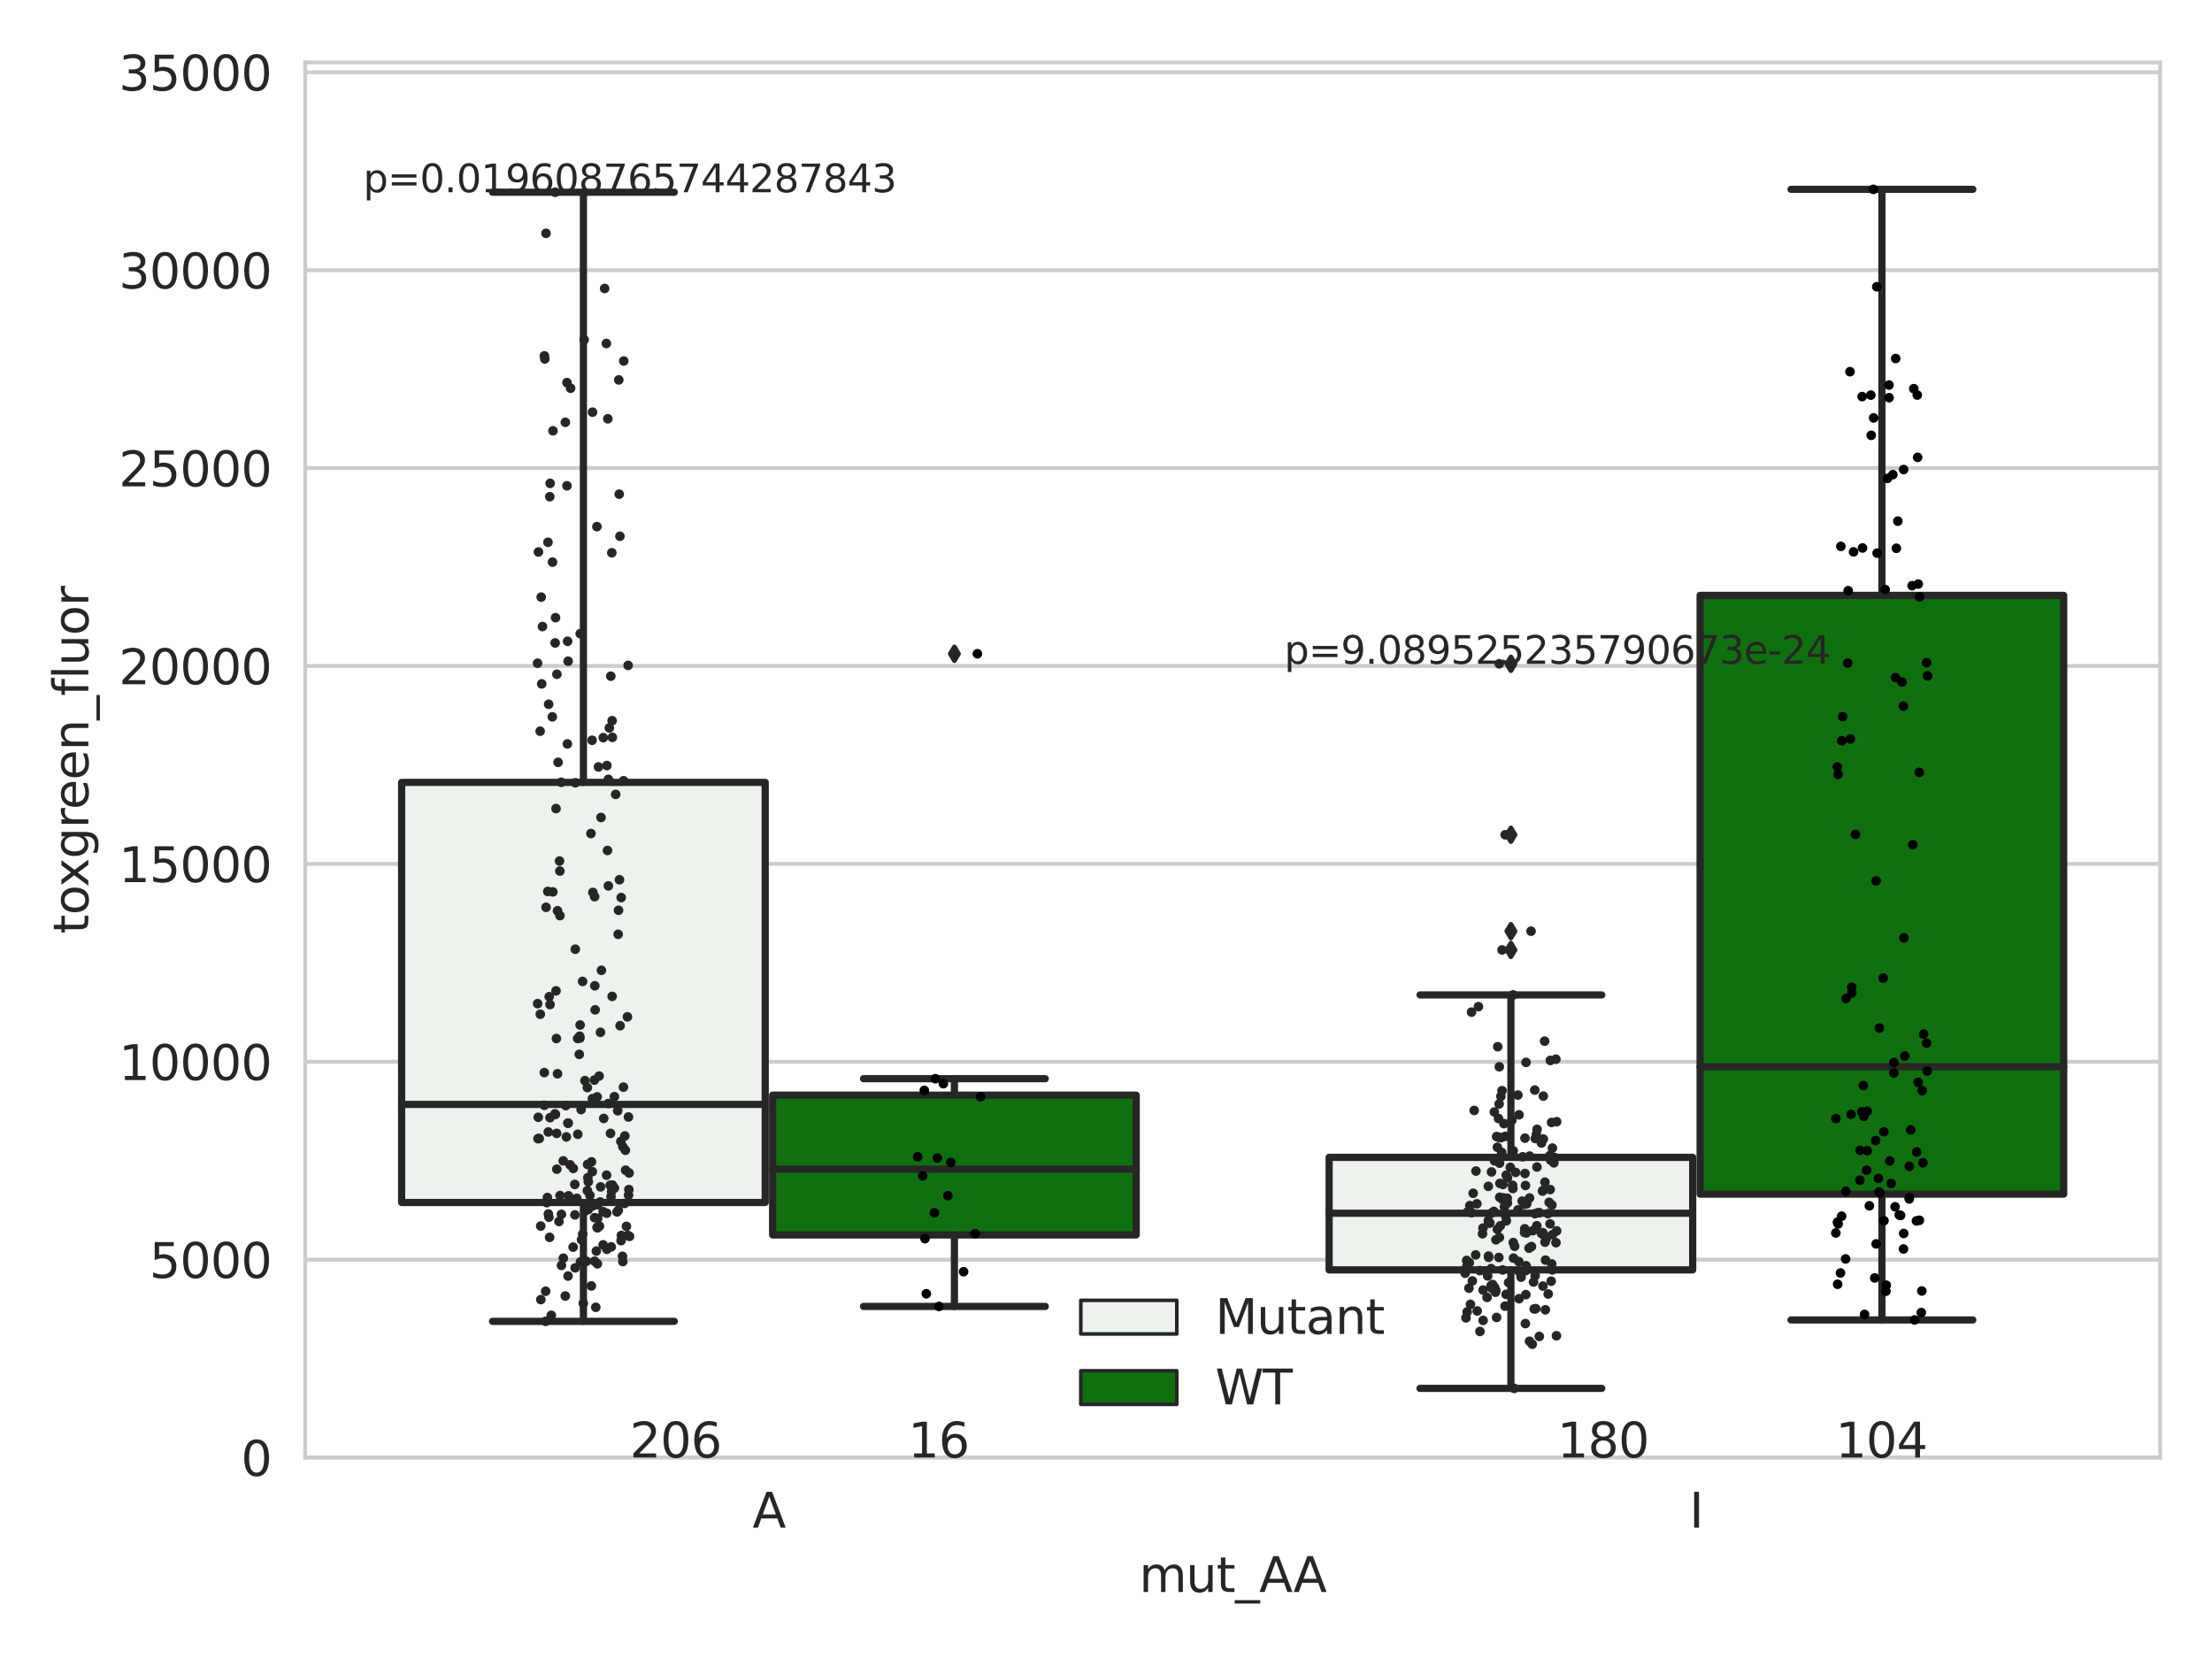 <?xml version="1.0" encoding="utf-8" standalone="no"?>
<!DOCTYPE svg PUBLIC "-//W3C//DTD SVG 1.1//EN"
  "http://www.w3.org/Graphics/SVG/1.1/DTD/svg11.dtd">
<svg xmlns:xlink="http://www.w3.org/1999/xlink" width="460.8pt" height="345.6pt" viewBox="0 0 460.8 345.6" xmlns="http://www.w3.org/2000/svg" version="1.1">
 <defs>
  <style type="text/css">*{stroke-linejoin: round; stroke-linecap: butt}</style>
 </defs>
 <g id="figure_1">
  <g id="patch_1">
   <path d="M 0 345.6 
L 460.8 345.6 
L 460.8 0 
L 0 0 
z
" style="fill: #ffffff"/>
  </g>
  <g id="axes_1">
   <g id="patch_2">
    <path d="M 63.571 303.64 
L 450 303.64 
L 450 13.022 
L 63.571 13.022 
z
" style="fill: #ffffff"/>
   </g>
   <g id="matplotlib.axis_1">
    <g id="xtick_1">
     <g id="text_1">
      <!-- A -->
      <g style="fill: #262626" transform="translate(156.758 318.238)scale(0.1 -0.1)">
       <defs>
        <path id="DejaVuSans-41" d="M 2188 4044 
L 1331 1722 
L 3047 1722 
L 2188 4044 
z
M 1831 4666 
L 2547 4666 
L 4325 0 
L 3669 0 
L 3244 1197 
L 1141 1197 
L 716 0 
L 50 0 
L 1831 4666 
z
" transform="scale(0.016)"/>
       </defs>
       <use xlink:href="#DejaVuSans-41"/>
      </g>
     </g>
    </g>
    <g id="xtick_2">
     <g id="text_2">
      <!-- I -->
      <g style="fill: #262626" transform="translate(351.918 318.238)scale(0.1 -0.1)">
       <defs>
        <path id="DejaVuSans-49" d="M 628 4666 
L 1259 4666 
L 1259 0 
L 628 0 
L 628 4666 
z
" transform="scale(0.016)"/>
       </defs>
       <use xlink:href="#DejaVuSans-49"/>
      </g>
     </g>
    </g>
    <g id="text_3">
     <!-- mut_AA -->
     <g style="fill: #262626" transform="translate(237.308 331.638)scale(0.1 -0.1)">
      <defs>
       <path id="DejaVuSans-6d" d="M 3328 2828 
Q 3544 3216 3844 3400 
Q 4144 3584 4550 3584 
Q 5097 3584 5394 3201 
Q 5691 2819 5691 2113 
L 5691 0 
L 5113 0 
L 5113 2094 
Q 5113 2597 4934 2840 
Q 4756 3084 4391 3084 
Q 3944 3084 3684 2787 
Q 3425 2491 3425 1978 
L 3425 0 
L 2847 0 
L 2847 2094 
Q 2847 2600 2669 2842 
Q 2491 3084 2119 3084 
Q 1678 3084 1418 2786 
Q 1159 2488 1159 1978 
L 1159 0 
L 581 0 
L 581 3500 
L 1159 3500 
L 1159 2956 
Q 1356 3278 1631 3431 
Q 1906 3584 2284 3584 
Q 2666 3584 2933 3390 
Q 3200 3197 3328 2828 
z
" transform="scale(0.016)"/>
       <path id="DejaVuSans-75" d="M 544 1381 
L 544 3500 
L 1119 3500 
L 1119 1403 
Q 1119 906 1312 657 
Q 1506 409 1894 409 
Q 2359 409 2629 706 
Q 2900 1003 2900 1516 
L 2900 3500 
L 3475 3500 
L 3475 0 
L 2900 0 
L 2900 538 
Q 2691 219 2414 64 
Q 2138 -91 1772 -91 
Q 1169 -91 856 284 
Q 544 659 544 1381 
z
M 1991 3584 
L 1991 3584 
z
" transform="scale(0.016)"/>
       <path id="DejaVuSans-74" d="M 1172 4494 
L 1172 3500 
L 2356 3500 
L 2356 3053 
L 1172 3053 
L 1172 1153 
Q 1172 725 1289 603 
Q 1406 481 1766 481 
L 2356 481 
L 2356 0 
L 1766 0 
Q 1100 0 847 248 
Q 594 497 594 1153 
L 594 3053 
L 172 3053 
L 172 3500 
L 594 3500 
L 594 4494 
L 1172 4494 
z
" transform="scale(0.016)"/>
       <path id="DejaVuSans-5f" d="M 3263 -1063 
L 3263 -1509 
L -63 -1509 
L -63 -1063 
L 3263 -1063 
z
" transform="scale(0.016)"/>
      </defs>
      <use xlink:href="#DejaVuSans-6d"/>
      <use xlink:href="#DejaVuSans-75" x="97.412"/>
      <use xlink:href="#DejaVuSans-74" x="160.791"/>
      <use xlink:href="#DejaVuSans-5f" x="200"/>
      <use xlink:href="#DejaVuSans-41" x="250"/>
      <use xlink:href="#DejaVuSans-41" x="321.158"/>
     </g>
    </g>
   </g>
   <g id="matplotlib.axis_2">
    <g id="ytick_1">
     <g id="line2d_1">
      <path d="M 63.571 303.64 
L 450 303.64 
" clip-path="url(#pcd24927032)" style="fill: none; stroke: #cccccc; stroke-width: 0.8; stroke-linecap: round"/>
     </g>
     <g id="text_4">
      <!-- 0 -->
      <g style="fill: #262626" transform="translate(50.209 307.439)scale(0.1 -0.1)">
       <defs>
        <path id="DejaVuSans-30" d="M 2034 4250 
Q 1547 4250 1301 3770 
Q 1056 3291 1056 2328 
Q 1056 1369 1301 889 
Q 1547 409 2034 409 
Q 2525 409 2770 889 
Q 3016 1369 3016 2328 
Q 3016 3291 2770 3770 
Q 2525 4250 2034 4250 
z
M 2034 4750 
Q 2819 4750 3233 4129 
Q 3647 3509 3647 2328 
Q 3647 1150 3233 529 
Q 2819 -91 2034 -91 
Q 1250 -91 836 529 
Q 422 1150 422 2328 
Q 422 3509 836 4129 
Q 1250 4750 2034 4750 
z
" transform="scale(0.016)"/>
       </defs>
       <use xlink:href="#DejaVuSans-30"/>
      </g>
     </g>
    </g>
    <g id="ytick_2">
     <g id="line2d_2">
      <path d="M 63.571 262.414 
L 450 262.414 
" clip-path="url(#pcd24927032)" style="fill: none; stroke: #cccccc; stroke-width: 0.8; stroke-linecap: round"/>
     </g>
     <g id="text_5">
      <!-- 5000 -->
      <g style="fill: #262626" transform="translate(31.121 266.214)scale(0.1 -0.1)">
       <defs>
        <path id="DejaVuSans-35" d="M 691 4666 
L 3169 4666 
L 3169 4134 
L 1269 4134 
L 1269 2991 
Q 1406 3038 1543 3061 
Q 1681 3084 1819 3084 
Q 2600 3084 3056 2656 
Q 3513 2228 3513 1497 
Q 3513 744 3044 326 
Q 2575 -91 1722 -91 
Q 1428 -91 1123 -41 
Q 819 9 494 109 
L 494 744 
Q 775 591 1075 516 
Q 1375 441 1709 441 
Q 2250 441 2565 725 
Q 2881 1009 2881 1497 
Q 2881 1984 2565 2268 
Q 2250 2553 1709 2553 
Q 1456 2553 1204 2497 
Q 953 2441 691 2322 
L 691 4666 
z
" transform="scale(0.016)"/>
       </defs>
       <use xlink:href="#DejaVuSans-35"/>
       <use xlink:href="#DejaVuSans-30" x="63.623"/>
       <use xlink:href="#DejaVuSans-30" x="127.246"/>
       <use xlink:href="#DejaVuSans-30" x="190.869"/>
      </g>
     </g>
    </g>
    <g id="ytick_3">
     <g id="line2d_3">
      <path d="M 63.571 221.189 
L 450 221.189 
" clip-path="url(#pcd24927032)" style="fill: none; stroke: #cccccc; stroke-width: 0.8; stroke-linecap: round"/>
     </g>
     <g id="text_6">
      <!-- 10000 -->
      <g style="fill: #262626" transform="translate(24.759 224.988)scale(0.1 -0.1)">
       <defs>
        <path id="DejaVuSans-31" d="M 794 531 
L 1825 531 
L 1825 4091 
L 703 3866 
L 703 4441 
L 1819 4666 
L 2450 4666 
L 2450 531 
L 3481 531 
L 3481 0 
L 794 0 
L 794 531 
z
" transform="scale(0.016)"/>
       </defs>
       <use xlink:href="#DejaVuSans-31"/>
       <use xlink:href="#DejaVuSans-30" x="63.623"/>
       <use xlink:href="#DejaVuSans-30" x="127.246"/>
       <use xlink:href="#DejaVuSans-30" x="190.869"/>
       <use xlink:href="#DejaVuSans-30" x="254.492"/>
      </g>
     </g>
    </g>
    <g id="ytick_4">
     <g id="line2d_4">
      <path d="M 63.571 179.963 
L 450 179.963 
" clip-path="url(#pcd24927032)" style="fill: none; stroke: #cccccc; stroke-width: 0.8; stroke-linecap: round"/>
     </g>
     <g id="text_7">
      <!-- 15000 -->
      <g style="fill: #262626" transform="translate(24.759 183.762)scale(0.1 -0.1)">
       <use xlink:href="#DejaVuSans-31"/>
       <use xlink:href="#DejaVuSans-35" x="63.623"/>
       <use xlink:href="#DejaVuSans-30" x="127.246"/>
       <use xlink:href="#DejaVuSans-30" x="190.869"/>
       <use xlink:href="#DejaVuSans-30" x="254.492"/>
      </g>
     </g>
    </g>
    <g id="ytick_5">
     <g id="line2d_5">
      <path d="M 63.571 138.738 
L 450 138.738 
" clip-path="url(#pcd24927032)" style="fill: none; stroke: #cccccc; stroke-width: 0.8; stroke-linecap: round"/>
     </g>
     <g id="text_8">
      <!-- 20000 -->
      <g style="fill: #262626" transform="translate(24.759 142.537)scale(0.1 -0.1)">
       <defs>
        <path id="DejaVuSans-32" d="M 1228 531 
L 3431 531 
L 3431 0 
L 469 0 
L 469 531 
Q 828 903 1448 1529 
Q 2069 2156 2228 2338 
Q 2531 2678 2651 2914 
Q 2772 3150 2772 3378 
Q 2772 3750 2511 3984 
Q 2250 4219 1831 4219 
Q 1534 4219 1204 4116 
Q 875 4013 500 3803 
L 500 4441 
Q 881 4594 1212 4672 
Q 1544 4750 1819 4750 
Q 2544 4750 2975 4387 
Q 3406 4025 3406 3419 
Q 3406 3131 3298 2873 
Q 3191 2616 2906 2266 
Q 2828 2175 2409 1742 
Q 1991 1309 1228 531 
z
" transform="scale(0.016)"/>
       </defs>
       <use xlink:href="#DejaVuSans-32"/>
       <use xlink:href="#DejaVuSans-30" x="63.623"/>
       <use xlink:href="#DejaVuSans-30" x="127.246"/>
       <use xlink:href="#DejaVuSans-30" x="190.869"/>
       <use xlink:href="#DejaVuSans-30" x="254.492"/>
      </g>
     </g>
    </g>
    <g id="ytick_6">
     <g id="line2d_6">
      <path d="M 63.571 97.512 
L 450 97.512 
" clip-path="url(#pcd24927032)" style="fill: none; stroke: #cccccc; stroke-width: 0.8; stroke-linecap: round"/>
     </g>
     <g id="text_9">
      <!-- 25000 -->
      <g style="fill: #262626" transform="translate(24.759 101.311)scale(0.1 -0.1)">
       <use xlink:href="#DejaVuSans-32"/>
       <use xlink:href="#DejaVuSans-35" x="63.623"/>
       <use xlink:href="#DejaVuSans-30" x="127.246"/>
       <use xlink:href="#DejaVuSans-30" x="190.869"/>
       <use xlink:href="#DejaVuSans-30" x="254.492"/>
      </g>
     </g>
    </g>
    <g id="ytick_7">
     <g id="line2d_7">
      <path d="M 63.571 56.286 
L 450 56.286 
" clip-path="url(#pcd24927032)" style="fill: none; stroke: #cccccc; stroke-width: 0.8; stroke-linecap: round"/>
     </g>
     <g id="text_10">
      <!-- 30000 -->
      <g style="fill: #262626" transform="translate(24.759 60.085)scale(0.1 -0.1)">
       <defs>
        <path id="DejaVuSans-33" d="M 2597 2516 
Q 3050 2419 3304 2112 
Q 3559 1806 3559 1356 
Q 3559 666 3084 287 
Q 2609 -91 1734 -91 
Q 1441 -91 1130 -33 
Q 819 25 488 141 
L 488 750 
Q 750 597 1062 519 
Q 1375 441 1716 441 
Q 2309 441 2620 675 
Q 2931 909 2931 1356 
Q 2931 1769 2642 2001 
Q 2353 2234 1838 2234 
L 1294 2234 
L 1294 2753 
L 1863 2753 
Q 2328 2753 2575 2939 
Q 2822 3125 2822 3475 
Q 2822 3834 2567 4026 
Q 2313 4219 1838 4219 
Q 1578 4219 1281 4162 
Q 984 4106 628 3988 
L 628 4550 
Q 988 4650 1302 4700 
Q 1616 4750 1894 4750 
Q 2613 4750 3031 4423 
Q 3450 4097 3450 3541 
Q 3450 3153 3228 2886 
Q 3006 2619 2597 2516 
z
" transform="scale(0.016)"/>
       </defs>
       <use xlink:href="#DejaVuSans-33"/>
       <use xlink:href="#DejaVuSans-30" x="63.623"/>
       <use xlink:href="#DejaVuSans-30" x="127.246"/>
       <use xlink:href="#DejaVuSans-30" x="190.869"/>
       <use xlink:href="#DejaVuSans-30" x="254.492"/>
      </g>
     </g>
    </g>
    <g id="ytick_8">
     <g id="line2d_8">
      <path d="M 63.571 15.061 
L 450 15.061 
" clip-path="url(#pcd24927032)" style="fill: none; stroke: #cccccc; stroke-width: 0.8; stroke-linecap: round"/>
     </g>
     <g id="text_11">
      <!-- 35000 -->
      <g style="fill: #262626" transform="translate(24.759 18.86)scale(0.1 -0.1)">
       <use xlink:href="#DejaVuSans-33"/>
       <use xlink:href="#DejaVuSans-35" x="63.623"/>
       <use xlink:href="#DejaVuSans-30" x="127.246"/>
       <use xlink:href="#DejaVuSans-30" x="190.869"/>
       <use xlink:href="#DejaVuSans-30" x="254.492"/>
      </g>
     </g>
    </g>
    <g id="text_12">
     <!-- toxgreen_fluor -->
     <g style="fill: #262626" transform="translate(18.401 194.526)rotate(-90)scale(0.1 -0.1)">
      <defs>
       <path id="DejaVuSans-6f" d="M 1959 3097 
Q 1497 3097 1228 2736 
Q 959 2375 959 1747 
Q 959 1119 1226 758 
Q 1494 397 1959 397 
Q 2419 397 2687 759 
Q 2956 1122 2956 1747 
Q 2956 2369 2687 2733 
Q 2419 3097 1959 3097 
z
M 1959 3584 
Q 2709 3584 3137 3096 
Q 3566 2609 3566 1747 
Q 3566 888 3137 398 
Q 2709 -91 1959 -91 
Q 1206 -91 779 398 
Q 353 888 353 1747 
Q 353 2609 779 3096 
Q 1206 3584 1959 3584 
z
" transform="scale(0.016)"/>
       <path id="DejaVuSans-78" d="M 3513 3500 
L 2247 1797 
L 3578 0 
L 2900 0 
L 1881 1375 
L 863 0 
L 184 0 
L 1544 1831 
L 300 3500 
L 978 3500 
L 1906 2253 
L 2834 3500 
L 3513 3500 
z
" transform="scale(0.016)"/>
       <path id="DejaVuSans-67" d="M 2906 1791 
Q 2906 2416 2648 2759 
Q 2391 3103 1925 3103 
Q 1463 3103 1205 2759 
Q 947 2416 947 1791 
Q 947 1169 1205 825 
Q 1463 481 1925 481 
Q 2391 481 2648 825 
Q 2906 1169 2906 1791 
z
M 3481 434 
Q 3481 -459 3084 -895 
Q 2688 -1331 1869 -1331 
Q 1566 -1331 1297 -1286 
Q 1028 -1241 775 -1147 
L 775 -588 
Q 1028 -725 1275 -790 
Q 1522 -856 1778 -856 
Q 2344 -856 2625 -561 
Q 2906 -266 2906 331 
L 2906 616 
Q 2728 306 2450 153 
Q 2172 0 1784 0 
Q 1141 0 747 490 
Q 353 981 353 1791 
Q 353 2603 747 3093 
Q 1141 3584 1784 3584 
Q 2172 3584 2450 3431 
Q 2728 3278 2906 2969 
L 2906 3500 
L 3481 3500 
L 3481 434 
z
" transform="scale(0.016)"/>
       <path id="DejaVuSans-72" d="M 2631 2963 
Q 2534 3019 2420 3045 
Q 2306 3072 2169 3072 
Q 1681 3072 1420 2755 
Q 1159 2438 1159 1844 
L 1159 0 
L 581 0 
L 581 3500 
L 1159 3500 
L 1159 2956 
Q 1341 3275 1631 3429 
Q 1922 3584 2338 3584 
Q 2397 3584 2469 3576 
Q 2541 3569 2628 3553 
L 2631 2963 
z
" transform="scale(0.016)"/>
       <path id="DejaVuSans-65" d="M 3597 1894 
L 3597 1613 
L 953 1613 
Q 991 1019 1311 708 
Q 1631 397 2203 397 
Q 2534 397 2845 478 
Q 3156 559 3463 722 
L 3463 178 
Q 3153 47 2828 -22 
Q 2503 -91 2169 -91 
Q 1331 -91 842 396 
Q 353 884 353 1716 
Q 353 2575 817 3079 
Q 1281 3584 2069 3584 
Q 2775 3584 3186 3129 
Q 3597 2675 3597 1894 
z
M 3022 2063 
Q 3016 2534 2758 2815 
Q 2500 3097 2075 3097 
Q 1594 3097 1305 2825 
Q 1016 2553 972 2059 
L 3022 2063 
z
" transform="scale(0.016)"/>
       <path id="DejaVuSans-6e" d="M 3513 2113 
L 3513 0 
L 2938 0 
L 2938 2094 
Q 2938 2591 2744 2837 
Q 2550 3084 2163 3084 
Q 1697 3084 1428 2787 
Q 1159 2491 1159 1978 
L 1159 0 
L 581 0 
L 581 3500 
L 1159 3500 
L 1159 2956 
Q 1366 3272 1645 3428 
Q 1925 3584 2291 3584 
Q 2894 3584 3203 3211 
Q 3513 2838 3513 2113 
z
" transform="scale(0.016)"/>
       <path id="DejaVuSans-66" d="M 2375 4863 
L 2375 4384 
L 1825 4384 
Q 1516 4384 1395 4259 
Q 1275 4134 1275 3809 
L 1275 3500 
L 2222 3500 
L 2222 3053 
L 1275 3053 
L 1275 0 
L 697 0 
L 697 3053 
L 147 3053 
L 147 3500 
L 697 3500 
L 697 3744 
Q 697 4328 969 4595 
Q 1241 4863 1831 4863 
L 2375 4863 
z
" transform="scale(0.016)"/>
       <path id="DejaVuSans-6c" d="M 603 4863 
L 1178 4863 
L 1178 0 
L 603 0 
L 603 4863 
z
" transform="scale(0.016)"/>
      </defs>
      <use xlink:href="#DejaVuSans-74"/>
      <use xlink:href="#DejaVuSans-6f" x="39.209"/>
      <use xlink:href="#DejaVuSans-78" x="97.266"/>
      <use xlink:href="#DejaVuSans-67" x="156.445"/>
      <use xlink:href="#DejaVuSans-72" x="219.922"/>
      <use xlink:href="#DejaVuSans-65" x="258.785"/>
      <use xlink:href="#DejaVuSans-65" x="320.309"/>
      <use xlink:href="#DejaVuSans-6e" x="381.832"/>
      <use xlink:href="#DejaVuSans-5f" x="445.211"/>
      <use xlink:href="#DejaVuSans-66" x="495.211"/>
      <use xlink:href="#DejaVuSans-6c" x="530.416"/>
      <use xlink:href="#DejaVuSans-75" x="558.199"/>
      <use xlink:href="#DejaVuSans-6f" x="621.578"/>
      <use xlink:href="#DejaVuSans-72" x="682.76"/>
     </g>
    </g>
   </g>
   <g id="patch_3">
    <path d="M 83.666 250.499 
L 159.406 250.499 
L 159.406 162.987 
L 83.666 162.987 
L 83.666 250.499 
z
" clip-path="url(#pcd24927032)" style="fill: #ecf2ec; stroke: #262626; stroke-width: 1.5; stroke-linejoin: miter"/>
   </g>
   <g id="patch_4">
    <path d="M 160.951 257.258 
L 236.691 257.258 
L 236.691 228.139 
L 160.951 228.139 
L 160.951 257.258 
z
" clip-path="url(#pcd24927032)" style="fill: #107010; stroke: #262626; stroke-width: 1.5; stroke-linejoin: miter"/>
   </g>
   <g id="patch_5">
    <path d="M 276.88 264.542 
L 352.62 264.542 
L 352.62 241.097 
L 276.88 241.097 
L 276.88 264.542 
z
" clip-path="url(#pcd24927032)" style="fill: #ecf2ec; stroke: #262626; stroke-width: 1.5; stroke-linejoin: miter"/>
   </g>
   <g id="patch_6">
    <path d="M 354.166 248.761 
L 429.906 248.761 
L 429.906 124.023 
L 354.166 124.023 
L 354.166 248.761 
z
" clip-path="url(#pcd24927032)" style="fill: #107010; stroke: #262626; stroke-width: 1.5; stroke-linejoin: miter"/>
   </g>
   <g id="patch_7">
    <path d="M 160.178 303.64 
L 160.178 303.64 
L 160.178 303.64 
L 160.178 303.64 
z
" clip-path="url(#pcd24927032)" style="fill: #ecf2ec; stroke: #262626; stroke-width: 0.75; stroke-linejoin: miter"/>
   </g>
   <g id="patch_8">
    <path d="M 160.178 303.64 
L 160.178 303.64 
L 160.178 303.64 
L 160.178 303.64 
z
" clip-path="url(#pcd24927032)" style="fill: #107010; stroke: #262626; stroke-width: 0.75; stroke-linejoin: miter"/>
   </g>
   <g id="PathCollection_1"/>
   <g id="PathCollection_2"/>
   <g id="line2d_9">
    <path d="M 121.536 250.499 
L 121.536 275.259 
" clip-path="url(#pcd24927032)" style="fill: none; stroke: #262626; stroke-width: 1.5; stroke-linecap: round"/>
   </g>
   <g id="line2d_10">
    <path d="M 121.536 162.987 
L 121.536 40.045 
" clip-path="url(#pcd24927032)" style="fill: none; stroke: #262626; stroke-width: 1.5; stroke-linecap: round"/>
   </g>
   <g id="line2d_11">
    <path d="M 102.601 275.259 
L 140.471 275.259 
" clip-path="url(#pcd24927032)" style="fill: none; stroke: #262626; stroke-width: 1.5; stroke-linecap: round"/>
   </g>
   <g id="line2d_12">
    <path d="M 102.601 40.045 
L 140.471 40.045 
" clip-path="url(#pcd24927032)" style="fill: none; stroke: #262626; stroke-width: 1.5; stroke-linecap: round"/>
   </g>
   <g id="line2d_13"/>
   <g id="line2d_14">
    <path d="M 198.821 257.258 
L 198.821 272.153 
" clip-path="url(#pcd24927032)" style="fill: none; stroke: #262626; stroke-width: 1.5; stroke-linecap: round"/>
   </g>
   <g id="line2d_15">
    <path d="M 198.821 228.139 
L 198.821 224.715 
" clip-path="url(#pcd24927032)" style="fill: none; stroke: #262626; stroke-width: 1.5; stroke-linecap: round"/>
   </g>
   <g id="line2d_16">
    <path d="M 179.886 272.153 
L 217.756 272.153 
" clip-path="url(#pcd24927032)" style="fill: none; stroke: #262626; stroke-width: 1.5; stroke-linecap: round"/>
   </g>
   <g id="line2d_17">
    <path d="M 179.886 224.715 
L 217.756 224.715 
" clip-path="url(#pcd24927032)" style="fill: none; stroke: #262626; stroke-width: 1.5; stroke-linecap: round"/>
   </g>
   <g id="line2d_18">
    <defs>
     <path id="m7809516dfc" d="M -0 1.414 
L 0.849 0 
L 0 -1.414 
L -0.849 -0 
z
" style="stroke: #262626; stroke-linejoin: miter"/>
    </defs>
    <g clip-path="url(#pcd24927032)">
     <use xlink:href="#m7809516dfc" x="198.821" y="136.194" style="fill: #262626; stroke: #262626; stroke-linejoin: miter"/>
    </g>
   </g>
   <g id="line2d_19">
    <path d="M 314.75 264.542 
L 314.75 289.225 
" clip-path="url(#pcd24927032)" style="fill: none; stroke: #262626; stroke-width: 1.5; stroke-linecap: round"/>
   </g>
   <g id="line2d_20">
    <path d="M 314.75 241.097 
L 314.75 207.264 
" clip-path="url(#pcd24927032)" style="fill: none; stroke: #262626; stroke-width: 1.5; stroke-linecap: round"/>
   </g>
   <g id="line2d_21">
    <path d="M 295.815 289.225 
L 333.685 289.225 
" clip-path="url(#pcd24927032)" style="fill: none; stroke: #262626; stroke-width: 1.5; stroke-linecap: round"/>
   </g>
   <g id="line2d_22">
    <path d="M 295.815 207.264 
L 333.685 207.264 
" clip-path="url(#pcd24927032)" style="fill: none; stroke: #262626; stroke-width: 1.5; stroke-linecap: round"/>
   </g>
   <g id="line2d_23">
    <g clip-path="url(#pcd24927032)">
     <use xlink:href="#m7809516dfc" x="314.75" y="173.897" style="fill: #262626; stroke: #262626; stroke-linejoin: miter"/>
     <use xlink:href="#m7809516dfc" x="314.75" y="197.89" style="fill: #262626; stroke: #262626; stroke-linejoin: miter"/>
     <use xlink:href="#m7809516dfc" x="314.75" y="193.984" style="fill: #262626; stroke: #262626; stroke-linejoin: miter"/>
     <use xlink:href="#m7809516dfc" x="314.75" y="138.283" style="fill: #262626; stroke: #262626; stroke-linejoin: miter"/>
    </g>
   </g>
   <g id="line2d_24">
    <path d="M 392.036 248.761 
L 392.036 274.968 
" clip-path="url(#pcd24927032)" style="fill: none; stroke: #262626; stroke-width: 1.5; stroke-linecap: round"/>
   </g>
   <g id="line2d_25">
    <path d="M 392.036 124.023 
L 392.036 39.442 
" clip-path="url(#pcd24927032)" style="fill: none; stroke: #262626; stroke-width: 1.5; stroke-linecap: round"/>
   </g>
   <g id="line2d_26">
    <path d="M 373.101 274.968 
L 410.971 274.968 
" clip-path="url(#pcd24927032)" style="fill: none; stroke: #262626; stroke-width: 1.5; stroke-linecap: round"/>
   </g>
   <g id="line2d_27">
    <path d="M 373.101 39.442 
L 410.971 39.442 
" clip-path="url(#pcd24927032)" style="fill: none; stroke: #262626; stroke-width: 1.5; stroke-linecap: round"/>
   </g>
   <g id="line2d_28"/>
   <g id="line2d_29">
    <path d="M 83.666 230.068 
L 159.406 230.068 
" clip-path="url(#pcd24927032)" style="fill: none; stroke: #262626; stroke-width: 1.5; stroke-linecap: round"/>
   </g>
   <g id="line2d_30">
    <path d="M 160.951 243.556 
L 236.691 243.556 
" clip-path="url(#pcd24927032)" style="fill: none; stroke: #262626; stroke-width: 1.5; stroke-linecap: round"/>
   </g>
   <g id="line2d_31">
    <path d="M 276.88 252.74 
L 352.62 252.74 
" clip-path="url(#pcd24927032)" style="fill: none; stroke: #262626; stroke-width: 1.5; stroke-linecap: round"/>
   </g>
   <g id="line2d_32">
    <path d="M 354.166 222.221 
L 429.906 222.221 
" clip-path="url(#pcd24927032)" style="fill: none; stroke: #262626; stroke-width: 1.5; stroke-linecap: round"/>
   </g>
   <g id="patch_9">
    <path d="M 63.571 303.64 
L 63.571 13.022 
" style="fill: none; stroke: #cccccc; stroke-width: 0.8; stroke-linejoin: miter; stroke-linecap: square"/>
   </g>
   <g id="patch_10">
    <path d="M 450 303.64 
L 450 13.022 
" style="fill: none; stroke: #cccccc; stroke-width: 0.8; stroke-linejoin: miter; stroke-linecap: square"/>
   </g>
   <g id="patch_11">
    <path d="M 63.571 303.64 
L 450 303.64 
" style="fill: none; stroke: #cccccc; stroke-width: 0.8; stroke-linejoin: miter; stroke-linecap: square"/>
   </g>
   <g id="patch_12">
    <path d="M 63.571 13.022 
L 450 13.022 
" style="fill: none; stroke: #cccccc; stroke-width: 0.8; stroke-linejoin: miter; stroke-linecap: square"/>
   </g>
   <g id="PathCollection_3">
    <defs>
     <path id="C0_0_d8eb4e5312" d="M 0 1 
C 0.265 1 0.52 0.895 0.707 0.707 
C 0.895 0.52 1 0.265 1 -0 
C 1 -0.265 0.895 -0.52 0.707 -0.707 
C 0.52 -0.895 0.265 -1 0 -1 
C -0.265 -1 -0.52 -0.895 -0.707 -0.707 
C -0.895 -0.52 -1 -0.265 -1 0 
C -1 0.265 -0.895 0.52 -0.707 0.707 
C -0.52 0.895 -0.265 1 0 1 
z
"/>
    </defs>
    <g clip-path="url(#pcd24927032)">
     <use xlink:href="#C0_0_d8eb4e5312" x="129.745" y="238.865" style="fill: #262626"/>
    </g>
    <g clip-path="url(#pcd24927032)">
     <use xlink:href="#C0_0_d8eb4e5312" x="114.216" y="235.813" style="fill: #262626"/>
    </g>
    <g clip-path="url(#pcd24927032)">
     <use xlink:href="#C0_0_d8eb4e5312" x="129.183" y="213.675" style="fill: #262626"/>
    </g>
    <g clip-path="url(#pcd24927032)">
     <use xlink:href="#C0_0_d8eb4e5312" x="122.177" y="262.759" style="fill: #262626"/>
    </g>
    <g clip-path="url(#pcd24927032)">
     <use xlink:href="#C0_0_d8eb4e5312" x="118.302" y="233.968" style="fill: #262626"/>
    </g>
    <g clip-path="url(#pcd24927032)">
     <use xlink:href="#C0_0_d8eb4e5312" x="121.854" y="225.115" style="fill: #262626"/>
    </g>
    <g clip-path="url(#pcd24927032)">
     <use xlink:href="#C0_0_d8eb4e5312" x="116.661" y="249.053" style="fill: #262626"/>
    </g>
    <g clip-path="url(#pcd24927032)">
     <use xlink:href="#C0_0_d8eb4e5312" x="127.992" y="228.452" style="fill: #262626"/>
    </g>
    <g clip-path="url(#pcd24927032)">
     <use xlink:href="#C0_0_d8eb4e5312" x="125.011" y="250.391" style="fill: #262626"/>
    </g>
    <g clip-path="url(#pcd24927032)">
     <use xlink:href="#C0_0_d8eb4e5312" x="129.873" y="226.469" style="fill: #262626"/>
    </g>
    <g clip-path="url(#pcd24927032)">
     <use xlink:href="#C0_0_d8eb4e5312" x="123.976" y="210.367" style="fill: #262626"/>
    </g>
    <g clip-path="url(#pcd24927032)">
     <use xlink:href="#C0_0_d8eb4e5312" x="124.487" y="250.972" style="fill: #262626"/>
    </g>
    <g clip-path="url(#pcd24927032)">
     <use xlink:href="#C0_0_d8eb4e5312" x="128.85" y="189.627" style="fill: #262626"/>
    </g>
    <g clip-path="url(#pcd24927032)">
     <use xlink:href="#C0_0_d8eb4e5312" x="129.336" y="237.773" style="fill: #262626"/>
    </g>
    <g clip-path="url(#pcd24927032)">
     <use xlink:href="#C0_0_d8eb4e5312" x="122.892" y="249.012" style="fill: #262626"/>
    </g>
    <g clip-path="url(#pcd24927032)">
     <use xlink:href="#C0_0_d8eb4e5312" x="120.812" y="216.25" style="fill: #262626"/>
    </g>
    <g clip-path="url(#pcd24927032)">
     <use xlink:href="#C0_0_d8eb4e5312" x="119.85" y="197.738" style="fill: #262626"/>
    </g>
    <g clip-path="url(#pcd24927032)">
     <use xlink:href="#C0_0_d8eb4e5312" x="127.119" y="246.905" style="fill: #262626"/>
    </g>
    <g clip-path="url(#pcd24927032)">
     <use xlink:href="#C0_0_d8eb4e5312" x="123.191" y="267.88" style="fill: #262626"/>
    </g>
    <g clip-path="url(#pcd24927032)">
     <use xlink:href="#C0_0_d8eb4e5312" x="120.678" y="219.644" style="fill: #262626"/>
    </g>
    <g clip-path="url(#pcd24927032)">
     <use xlink:href="#C0_0_d8eb4e5312" x="122.4" y="242.578" style="fill: #262626"/>
    </g>
    <g clip-path="url(#pcd24927032)">
     <use xlink:href="#C0_0_d8eb4e5312" x="115.91" y="216.344" style="fill: #262626"/>
    </g>
    <g clip-path="url(#pcd24927032)">
     <use xlink:href="#C0_0_d8eb4e5312" x="113.675" y="268.992" style="fill: #262626"/>
    </g>
    <g clip-path="url(#pcd24927032)">
     <use xlink:href="#C0_0_d8eb4e5312" x="118.747" y="242.645" style="fill: #262626"/>
    </g>
    <g clip-path="url(#pcd24927032)">
     <use xlink:href="#C0_0_d8eb4e5312" x="122.557" y="246.196" style="fill: #262626"/>
    </g>
    <g clip-path="url(#pcd24927032)">
     <use xlink:href="#C0_0_d8eb4e5312" x="120.15" y="249.631" style="fill: #262626"/>
    </g>
    <g clip-path="url(#pcd24927032)">
     <use xlink:href="#C0_0_d8eb4e5312" x="114.113" y="185.705" style="fill: #262626"/>
    </g>
    <g clip-path="url(#pcd24927032)">
     <use xlink:href="#C0_0_d8eb4e5312" x="123.872" y="262.733" style="fill: #262626"/>
    </g>
    <g clip-path="url(#pcd24927032)">
     <use xlink:href="#C0_0_d8eb4e5312" x="123.404" y="228.877" style="fill: #262626"/>
    </g>
    <g clip-path="url(#pcd24927032)">
     <use xlink:href="#C0_0_d8eb4e5312" x="115.967" y="236.102" style="fill: #262626"/>
    </g>
    <g clip-path="url(#pcd24927032)">
     <use xlink:href="#C0_0_d8eb4e5312" x="112.666" y="270.726" style="fill: #262626"/>
    </g>
    <g clip-path="url(#pcd24927032)">
     <use xlink:href="#C0_0_d8eb4e5312" x="129.404" y="186.98" style="fill: #262626"/>
    </g>
    <g clip-path="url(#pcd24927032)">
     <use xlink:href="#C0_0_d8eb4e5312" x="113.898" y="250.534" style="fill: #262626"/>
    </g>
    <g clip-path="url(#pcd24927032)">
     <use xlink:href="#C0_0_d8eb4e5312" x="123.507" y="185.906" style="fill: #262626"/>
    </g>
    <g clip-path="url(#pcd24927032)">
     <use xlink:href="#C0_0_d8eb4e5312" x="113.011" y="130.521" style="fill: #262626"/>
    </g>
    <g clip-path="url(#pcd24927032)">
     <use xlink:href="#C0_0_d8eb4e5312" x="125.958" y="60.096" style="fill: #262626"/>
    </g>
    <g clip-path="url(#pcd24927032)">
     <use xlink:href="#C0_0_d8eb4e5312" x="114.499" y="257.766" style="fill: #262626"/>
    </g>
    <g clip-path="url(#pcd24927032)">
     <use xlink:href="#C0_0_d8eb4e5312" x="125.77" y="232.989" style="fill: #262626"/>
    </g>
    <g clip-path="url(#pcd24927032)">
     <use xlink:href="#C0_0_d8eb4e5312" x="114.525" y="103.471" style="fill: #262626"/>
    </g>
    <g clip-path="url(#pcd24927032)">
     <use xlink:href="#C0_0_d8eb4e5312" x="123.432" y="85.867" style="fill: #262626"/>
    </g>
    <g clip-path="url(#pcd24927032)">
     <use xlink:href="#C0_0_d8eb4e5312" x="131.142" y="257.564" style="fill: #262626"/>
    </g>
    <g clip-path="url(#pcd24927032)">
     <use xlink:href="#C0_0_d8eb4e5312" x="117.773" y="87.971" style="fill: #262626"/>
    </g>
    <g clip-path="url(#pcd24927032)">
     <use xlink:href="#C0_0_d8eb4e5312" x="125.29" y="202.131" style="fill: #262626"/>
    </g>
    <g clip-path="url(#pcd24927032)">
     <use xlink:href="#C0_0_d8eb4e5312" x="117.983" y="236.838" style="fill: #262626"/>
    </g>
    <g clip-path="url(#pcd24927032)">
     <use xlink:href="#C0_0_d8eb4e5312" x="114.608" y="100.69" style="fill: #262626"/>
    </g>
    <g clip-path="url(#pcd24927032)">
     <use xlink:href="#C0_0_d8eb4e5312" x="125.206" y="170.297" style="fill: #262626"/>
    </g>
    <g clip-path="url(#pcd24927032)">
     <use xlink:href="#C0_0_d8eb4e5312" x="118.115" y="79.702" style="fill: #262626"/>
    </g>
    <g clip-path="url(#pcd24927032)">
     <use xlink:href="#C0_0_d8eb4e5312" x="113.734" y="48.608" style="fill: #262626"/>
    </g>
    <g clip-path="url(#pcd24927032)">
     <use xlink:href="#C0_0_d8eb4e5312" x="115.73" y="128.675" style="fill: #262626"/>
    </g>
    <g clip-path="url(#pcd24927032)">
     <use xlink:href="#C0_0_d8eb4e5312" x="122.36" y="248.027" style="fill: #262626"/>
    </g>
    <g clip-path="url(#pcd24927032)">
     <use xlink:href="#C0_0_d8eb4e5312" x="114.848" y="273.999" style="fill: #262626"/>
    </g>
    <g clip-path="url(#pcd24927032)">
     <use xlink:href="#C0_0_d8eb4e5312" x="124.473" y="255.776" style="fill: #262626"/>
    </g>
    <g clip-path="url(#pcd24927032)">
     <use xlink:href="#C0_0_d8eb4e5312" x="130.702" y="211.824" style="fill: #262626"/>
    </g>
    <g clip-path="url(#pcd24927032)">
     <use xlink:href="#C0_0_d8eb4e5312" x="113.754" y="189.008" style="fill: #262626"/>
    </g>
    <g clip-path="url(#pcd24927032)">
     <use xlink:href="#C0_0_d8eb4e5312" x="124.398" y="228.491" style="fill: #262626"/>
    </g>
    <g clip-path="url(#pcd24927032)">
     <use xlink:href="#C0_0_d8eb4e5312" x="127.528" y="207.563" style="fill: #262626"/>
    </g>
    <g clip-path="url(#pcd24927032)">
     <use xlink:href="#C0_0_d8eb4e5312" x="126.419" y="260.255" style="fill: #262626"/>
    </g>
    <g clip-path="url(#pcd24927032)">
     <use xlink:href="#C0_0_d8eb4e5312" x="124.376" y="255.674" style="fill: #262626"/>
    </g>
    <g clip-path="url(#pcd24927032)">
     <use xlink:href="#C0_0_d8eb4e5312" x="114.35" y="253.564" style="fill: #262626"/>
    </g>
    <g clip-path="url(#pcd24927032)">
     <use xlink:href="#C0_0_d8eb4e5312" x="118.353" y="137.737" style="fill: #262626"/>
    </g>
    <g clip-path="url(#pcd24927032)">
     <use xlink:href="#C0_0_d8eb4e5312" x="128.688" y="231.387" style="fill: #262626"/>
    </g>
    <g clip-path="url(#pcd24927032)">
     <use xlink:href="#C0_0_d8eb4e5312" x="118.871" y="80.873" style="fill: #262626"/>
    </g>
    <g clip-path="url(#pcd24927032)">
     <use xlink:href="#C0_0_d8eb4e5312" x="126.318" y="71.551" style="fill: #262626"/>
    </g>
    <g clip-path="url(#pcd24927032)">
     <use xlink:href="#C0_0_d8eb4e5312" x="114.293" y="146.708" style="fill: #262626"/>
    </g>
    <g clip-path="url(#pcd24927032)">
     <use xlink:href="#C0_0_d8eb4e5312" x="119.857" y="163.06" style="fill: #262626"/>
    </g>
    <g clip-path="url(#pcd24927032)">
     <use xlink:href="#C0_0_d8eb4e5312" x="123.389" y="244.07" style="fill: #262626"/>
    </g>
    <g clip-path="url(#pcd24927032)">
     <use xlink:href="#C0_0_d8eb4e5312" x="115.696" y="232.156" style="fill: #262626"/>
    </g>
    <g clip-path="url(#pcd24927032)">
     <use xlink:href="#C0_0_d8eb4e5312" x="126.619" y="87.244" style="fill: #262626"/>
    </g>
    <g clip-path="url(#pcd24927032)">
     <use xlink:href="#C0_0_d8eb4e5312" x="120.85" y="213.52" style="fill: #262626"/>
    </g>
    <g clip-path="url(#pcd24927032)">
     <use xlink:href="#C0_0_d8eb4e5312" x="111.998" y="209.074" style="fill: #262626"/>
    </g>
    <g clip-path="url(#pcd24927032)">
     <use xlink:href="#C0_0_d8eb4e5312" x="126.553" y="177.168" style="fill: #262626"/>
    </g>
    <g clip-path="url(#pcd24927032)">
     <use xlink:href="#C0_0_d8eb4e5312" x="116.629" y="181.456" style="fill: #262626"/>
    </g>
    <g clip-path="url(#pcd24927032)">
     <use xlink:href="#C0_0_d8eb4e5312" x="127.408" y="248.188" style="fill: #262626"/>
    </g>
    <g clip-path="url(#pcd24927032)">
     <use xlink:href="#C0_0_d8eb4e5312" x="125.088" y="215.054" style="fill: #262626"/>
    </g>
    <g clip-path="url(#pcd24927032)">
     <use xlink:href="#C0_0_d8eb4e5312" x="127.242" y="140.864" style="fill: #262626"/>
    </g>
    <g clip-path="url(#pcd24927032)">
     <use xlink:href="#C0_0_d8eb4e5312" x="126.731" y="184.543" style="fill: #262626"/>
    </g>
    <g clip-path="url(#pcd24927032)">
     <use xlink:href="#C0_0_d8eb4e5312" x="129.045" y="183.266" style="fill: #262626"/>
    </g>
    <g clip-path="url(#pcd24927032)">
     <use xlink:href="#C0_0_d8eb4e5312" x="118.197" y="154.974" style="fill: #262626"/>
    </g>
    <g clip-path="url(#pcd24927032)">
     <use xlink:href="#C0_0_d8eb4e5312" x="117.861" y="230.317" style="fill: #262626"/>
    </g>
    <g clip-path="url(#pcd24927032)">
     <use xlink:href="#C0_0_d8eb4e5312" x="130.849" y="138.611" style="fill: #262626"/>
    </g>
    <g clip-path="url(#pcd24927032)">
     <use xlink:href="#C0_0_d8eb4e5312" x="126.736" y="162.354" style="fill: #262626"/>
    </g>
    <g clip-path="url(#pcd24927032)">
     <use xlink:href="#C0_0_d8eb4e5312" x="124.671" y="159.765" style="fill: #262626"/>
    </g>
    <g clip-path="url(#pcd24927032)">
     <use xlink:href="#C0_0_d8eb4e5312" x="113.497" y="74.776" style="fill: #262626"/>
    </g>
    <g clip-path="url(#pcd24927032)">
     <use xlink:href="#C0_0_d8eb4e5312" x="129.445" y="257.366" style="fill: #262626"/>
    </g>
    <g clip-path="url(#pcd24927032)">
     <use xlink:href="#C0_0_d8eb4e5312" x="131.058" y="244.351" style="fill: #262626"/>
    </g>
    <g clip-path="url(#pcd24927032)">
     <use xlink:href="#C0_0_d8eb4e5312" x="115.61" y="232.028" style="fill: #262626"/>
    </g>
    <g clip-path="url(#pcd24927032)">
     <use xlink:href="#C0_0_d8eb4e5312" x="127.992" y="247.509" style="fill: #262626"/>
    </g>
    <g clip-path="url(#pcd24927032)">
     <use xlink:href="#C0_0_d8eb4e5312" x="114.579" y="232.829" style="fill: #262626"/>
    </g>
    <g clip-path="url(#pcd24927032)">
     <use xlink:href="#C0_0_d8eb4e5312" x="126.359" y="244.815" style="fill: #262626"/>
    </g>
    <g clip-path="url(#pcd24927032)">
     <use xlink:href="#C0_0_d8eb4e5312" x="120.329" y="216.332" style="fill: #262626"/>
    </g>
    <g clip-path="url(#pcd24927032)">
     <use xlink:href="#C0_0_d8eb4e5312" x="123.102" y="173.638" style="fill: #262626"/>
    </g>
    <g clip-path="url(#pcd24927032)">
     <use xlink:href="#C0_0_d8eb4e5312" x="120.366" y="236.291" style="fill: #262626"/>
    </g>
    <g clip-path="url(#pcd24927032)">
     <use xlink:href="#C0_0_d8eb4e5312" x="115.831" y="168.441" style="fill: #262626"/>
    </g>
    <g clip-path="url(#pcd24927032)">
     <use xlink:href="#C0_0_d8eb4e5312" x="112.643" y="255.407" style="fill: #262626"/>
    </g>
    <g clip-path="url(#pcd24927032)">
     <use xlink:href="#C0_0_d8eb4e5312" x="128.901" y="79.142" style="fill: #262626"/>
    </g>
    <g clip-path="url(#pcd24927032)">
     <use xlink:href="#C0_0_d8eb4e5312" x="121.369" y="204.452" style="fill: #262626"/>
    </g>
    <g clip-path="url(#pcd24927032)">
     <use xlink:href="#C0_0_d8eb4e5312" x="130.28" y="239.616" style="fill: #262626"/>
    </g>
    <g clip-path="url(#pcd24927032)">
     <use xlink:href="#C0_0_d8eb4e5312" x="118.244" y="133.591" style="fill: #262626"/>
    </g>
    <g clip-path="url(#pcd24927032)">
     <use xlink:href="#C0_0_d8eb4e5312" x="127.326" y="259.751" style="fill: #262626"/>
    </g>
    <g clip-path="url(#pcd24927032)">
     <use xlink:href="#C0_0_d8eb4e5312" x="121.689" y="70.766" style="fill: #262626"/>
    </g>
    <g clip-path="url(#pcd24927032)">
     <use xlink:href="#C0_0_d8eb4e5312" x="125.114" y="247.245" style="fill: #262626"/>
    </g>
    <g clip-path="url(#pcd24927032)">
     <use xlink:href="#C0_0_d8eb4e5312" x="118.432" y="249.111" style="fill: #262626"/>
    </g>
    <g clip-path="url(#pcd24927032)">
     <use xlink:href="#C0_0_d8eb4e5312" x="129.674" y="261.72" style="fill: #262626"/>
    </g>
    <g clip-path="url(#pcd24927032)">
     <use xlink:href="#C0_0_d8eb4e5312" x="124.872" y="255.424" style="fill: #262626"/>
    </g>
    <g clip-path="url(#pcd24927032)">
     <use xlink:href="#C0_0_d8eb4e5312" x="127.594" y="246.88" style="fill: #262626"/>
    </g>
    <g clip-path="url(#pcd24927032)">
     <use xlink:href="#C0_0_d8eb4e5312" x="115.102" y="117.104" style="fill: #262626"/>
    </g>
    <g clip-path="url(#pcd24927032)">
     <use xlink:href="#C0_0_d8eb4e5312" x="119.423" y="243.405" style="fill: #262626"/>
    </g>
    <g clip-path="url(#pcd24927032)">
     <use xlink:href="#C0_0_d8eb4e5312" x="113.393" y="223.437" style="fill: #262626"/>
    </g>
    <g clip-path="url(#pcd24927032)">
     <use xlink:href="#C0_0_d8eb4e5312" x="121.142" y="258.256" style="fill: #262626"/>
    </g>
    <g clip-path="url(#pcd24927032)">
     <use xlink:href="#C0_0_d8eb4e5312" x="121.058" y="231.143" style="fill: #262626"/>
    </g>
    <g clip-path="url(#pcd24927032)">
     <use xlink:href="#C0_0_d8eb4e5312" x="116.142" y="189.728" style="fill: #262626"/>
    </g>
    <g clip-path="url(#pcd24927032)">
     <use xlink:href="#C0_0_d8eb4e5312" x="118.37" y="233.965" style="fill: #262626"/>
    </g>
    <g clip-path="url(#pcd24927032)">
     <use xlink:href="#C0_0_d8eb4e5312" x="119.744" y="246.733" style="fill: #262626"/>
    </g>
    <g clip-path="url(#pcd24927032)">
     <use xlink:href="#C0_0_d8eb4e5312" x="129.383" y="258.444" style="fill: #262626"/>
    </g>
    <g clip-path="url(#pcd24927032)">
     <use xlink:href="#C0_0_d8eb4e5312" x="126.397" y="252.734" style="fill: #262626"/>
    </g>
    <g clip-path="url(#pcd24927032)">
     <use xlink:href="#C0_0_d8eb4e5312" x="129.892" y="162.648" style="fill: #262626"/>
    </g>
    <g clip-path="url(#pcd24927032)">
     <use xlink:href="#C0_0_d8eb4e5312" x="125.675" y="153.667" style="fill: #262626"/>
    </g>
    <g clip-path="url(#pcd24927032)">
     <use xlink:href="#C0_0_d8eb4e5312" x="123.334" y="251.264" style="fill: #262626"/>
    </g>
    <g clip-path="url(#pcd24927032)">
     <use xlink:href="#C0_0_d8eb4e5312" x="131.004" y="247.811" style="fill: #262626"/>
    </g>
    <g clip-path="url(#pcd24927032)">
     <use xlink:href="#C0_0_d8eb4e5312" x="112.743" y="124.391" style="fill: #262626"/>
    </g>
    <g clip-path="url(#pcd24927032)">
     <use xlink:href="#C0_0_d8eb4e5312" x="123.346" y="154.21" style="fill: #262626"/>
    </g>
    <g clip-path="url(#pcd24927032)">
     <use xlink:href="#C0_0_d8eb4e5312" x="112.074" y="237.204" style="fill: #262626"/>
    </g>
    <g clip-path="url(#pcd24927032)">
     <use xlink:href="#C0_0_d8eb4e5312" x="127.447" y="115.153" style="fill: #262626"/>
    </g>
    <g clip-path="url(#pcd24927032)">
     <use xlink:href="#C0_0_d8eb4e5312" x="120.909" y="262.902" style="fill: #262626"/>
    </g>
    <g clip-path="url(#pcd24927032)">
     <use xlink:href="#C0_0_d8eb4e5312" x="119.397" y="259.799" style="fill: #262626"/>
    </g>
    <g clip-path="url(#pcd24927032)">
     <use xlink:href="#C0_0_d8eb4e5312" x="130.163" y="236.637" style="fill: #262626"/>
    </g>
    <g clip-path="url(#pcd24927032)">
     <use xlink:href="#C0_0_d8eb4e5312" x="116.14" y="223.684" style="fill: #262626"/>
    </g>
    <g clip-path="url(#pcd24927032)">
     <use xlink:href="#C0_0_d8eb4e5312" x="121.392" y="257.059" style="fill: #262626"/>
    </g>
    <g clip-path="url(#pcd24927032)">
     <use xlink:href="#C0_0_d8eb4e5312" x="118.338" y="265.827" style="fill: #262626"/>
    </g>
    <g clip-path="url(#pcd24927032)">
     <use xlink:href="#C0_0_d8eb4e5312" x="120.756" y="215.863" style="fill: #262626"/>
    </g>
    <g clip-path="url(#pcd24927032)">
     <use xlink:href="#C0_0_d8eb4e5312" x="130.494" y="255.468" style="fill: #262626"/>
    </g>
    <g clip-path="url(#pcd24927032)">
     <use xlink:href="#C0_0_d8eb4e5312" x="116.447" y="254.46" style="fill: #262626"/>
    </g>
    <g clip-path="url(#pcd24927032)">
     <use xlink:href="#C0_0_d8eb4e5312" x="122.547" y="251.978" style="fill: #262626"/>
    </g>
    <g clip-path="url(#pcd24927032)">
     <use xlink:href="#C0_0_d8eb4e5312" x="116.961" y="252.966" style="fill: #262626"/>
    </g>
    <g clip-path="url(#pcd24927032)">
     <use xlink:href="#C0_0_d8eb4e5312" x="116.559" y="179.365" style="fill: #262626"/>
    </g>
    <g clip-path="url(#pcd24927032)">
     <use xlink:href="#C0_0_d8eb4e5312" x="127.179" y="236.107" style="fill: #262626"/>
    </g>
    <g clip-path="url(#pcd24927032)">
     <use xlink:href="#C0_0_d8eb4e5312" x="115.163" y="185.798" style="fill: #262626"/>
    </g>
    <g clip-path="url(#pcd24927032)">
     <use xlink:href="#C0_0_d8eb4e5312" x="130.791" y="257.357" style="fill: #262626"/>
    </g>
    <g clip-path="url(#pcd24927032)">
     <use xlink:href="#C0_0_d8eb4e5312" x="118.109" y="101.198" style="fill: #262626"/>
    </g>
    <g clip-path="url(#pcd24927032)">
     <use xlink:href="#C0_0_d8eb4e5312" x="115.058" y="149.329" style="fill: #262626"/>
    </g>
    <g clip-path="url(#pcd24927032)">
     <use xlink:href="#C0_0_d8eb4e5312" x="124.812" y="224.162" style="fill: #262626"/>
    </g>
    <g clip-path="url(#pcd24927032)">
     <use xlink:href="#C0_0_d8eb4e5312" x="125.644" y="259.321" style="fill: #262626"/>
    </g>
    <g clip-path="url(#pcd24927032)">
     <use xlink:href="#C0_0_d8eb4e5312" x="128.807" y="252.127" style="fill: #262626"/>
    </g>
    <g clip-path="url(#pcd24927032)">
     <use xlink:href="#C0_0_d8eb4e5312" x="128.994" y="102.944" style="fill: #262626"/>
    </g>
    <g clip-path="url(#pcd24927032)">
     <use xlink:href="#C0_0_d8eb4e5312" x="111.986" y="138.159" style="fill: #262626"/>
    </g>
    <g clip-path="url(#pcd24927032)">
     <use xlink:href="#C0_0_d8eb4e5312" x="112.525" y="152.322" style="fill: #262626"/>
    </g>
    <g clip-path="url(#pcd24927032)">
     <use xlink:href="#C0_0_d8eb4e5312" x="112.326" y="237.176" style="fill: #262626"/>
    </g>
    <g clip-path="url(#pcd24927032)">
     <use xlink:href="#C0_0_d8eb4e5312" x="113.407" y="74.136" style="fill: #262626"/>
    </g>
    <g clip-path="url(#pcd24927032)">
     <use xlink:href="#C0_0_d8eb4e5312" x="123.911" y="205.36" style="fill: #262626"/>
    </g>
    <g clip-path="url(#pcd24927032)">
     <use xlink:href="#C0_0_d8eb4e5312" x="127.568" y="153.606" style="fill: #262626"/>
    </g>
    <g clip-path="url(#pcd24927032)">
     <use xlink:href="#C0_0_d8eb4e5312" x="130.327" y="243.768" style="fill: #262626"/>
    </g>
    <g clip-path="url(#pcd24927032)">
     <use xlink:href="#C0_0_d8eb4e5312" x="116.259" y="158.807" style="fill: #262626"/>
    </g>
    <g clip-path="url(#pcd24927032)">
     <use xlink:href="#C0_0_d8eb4e5312" x="115.645" y="133.931" style="fill: #262626"/>
    </g>
    <g clip-path="url(#pcd24927032)">
     <use xlink:href="#C0_0_d8eb4e5312" x="112.846" y="142.461" style="fill: #262626"/>
    </g>
    <g clip-path="url(#pcd24927032)">
     <use xlink:href="#C0_0_d8eb4e5312" x="130.939" y="248.948" style="fill: #262626"/>
    </g>
    <g clip-path="url(#pcd24927032)">
     <use xlink:href="#C0_0_d8eb4e5312" x="123.872" y="186.797" style="fill: #262626"/>
    </g>
    <g clip-path="url(#pcd24927032)">
     <use xlink:href="#C0_0_d8eb4e5312" x="126.424" y="159.471" style="fill: #262626"/>
    </g>
    <g clip-path="url(#pcd24927032)">
     <use xlink:href="#C0_0_d8eb4e5312" x="114.026" y="249.464" style="fill: #262626"/>
    </g>
    <g clip-path="url(#pcd24927032)">
     <use xlink:href="#C0_0_d8eb4e5312" x="127.285" y="249.283" style="fill: #262626"/>
    </g>
    <g clip-path="url(#pcd24927032)">
     <use xlink:href="#C0_0_d8eb4e5312" x="113.395" y="230.251" style="fill: #262626"/>
    </g>
    <g clip-path="url(#pcd24927032)">
     <use xlink:href="#C0_0_d8eb4e5312" x="130.114" y="250.694" style="fill: #262626"/>
    </g>
    <g clip-path="url(#pcd24927032)">
     <use xlink:href="#C0_0_d8eb4e5312" x="129.943" y="75.203" style="fill: #262626"/>
    </g>
    <g clip-path="url(#pcd24927032)">
     <use xlink:href="#C0_0_d8eb4e5312" x="116.016" y="140.457" style="fill: #262626"/>
    </g>
    <g clip-path="url(#pcd24927032)">
     <use xlink:href="#C0_0_d8eb4e5312" x="124.351" y="109.711" style="fill: #262626"/>
    </g>
    <g clip-path="url(#pcd24927032)">
     <use xlink:href="#C0_0_d8eb4e5312" x="123.22" y="242.039" style="fill: #262626"/>
    </g>
    <g clip-path="url(#pcd24927032)">
     <use xlink:href="#C0_0_d8eb4e5312" x="126.936" y="151.64" style="fill: #262626"/>
    </g>
    <g clip-path="url(#pcd24927032)">
     <use xlink:href="#C0_0_d8eb4e5312" x="112.128" y="232.752" style="fill: #262626"/>
    </g>
    <g clip-path="url(#pcd24927032)">
     <use xlink:href="#C0_0_d8eb4e5312" x="124.516" y="253.796" style="fill: #262626"/>
    </g>
    <g clip-path="url(#pcd24927032)">
     <use xlink:href="#C0_0_d8eb4e5312" x="121.828" y="252.288" style="fill: #262626"/>
    </g>
    <g clip-path="url(#pcd24927032)">
     <use xlink:href="#C0_0_d8eb4e5312" x="112.554" y="211.278" style="fill: #262626"/>
    </g>
    <g clip-path="url(#pcd24927032)">
     <use xlink:href="#C0_0_d8eb4e5312" x="114.414" y="207.63" style="fill: #262626"/>
    </g>
    <g clip-path="url(#pcd24927032)">
     <use xlink:href="#C0_0_d8eb4e5312" x="119.765" y="253.081" style="fill: #262626"/>
    </g>
    <g clip-path="url(#pcd24927032)">
     <use xlink:href="#C0_0_d8eb4e5312" x="124.113" y="272.332" style="fill: #262626"/>
    </g>
    <g clip-path="url(#pcd24927032)">
     <use xlink:href="#C0_0_d8eb4e5312" x="130.92" y="232.69" style="fill: #262626"/>
    </g>
    <g clip-path="url(#pcd24927032)">
     <use xlink:href="#C0_0_d8eb4e5312" x="114.239" y="252.891" style="fill: #262626"/>
    </g>
    <g clip-path="url(#pcd24927032)">
     <use xlink:href="#C0_0_d8eb4e5312" x="114.582" y="209.271" style="fill: #262626"/>
    </g>
    <g clip-path="url(#pcd24927032)">
     <use xlink:href="#C0_0_d8eb4e5312" x="117.759" y="269.982" style="fill: #262626"/>
    </g>
    <g clip-path="url(#pcd24927032)">
     <use xlink:href="#C0_0_d8eb4e5312" x="117.354" y="262.105" style="fill: #262626"/>
    </g>
    <g clip-path="url(#pcd24927032)">
     <use xlink:href="#C0_0_d8eb4e5312" x="122.354" y="226.564" style="fill: #262626"/>
    </g>
    <g clip-path="url(#pcd24927032)">
     <use xlink:href="#C0_0_d8eb4e5312" x="115.655" y="40.045" style="fill: #262626"/>
    </g>
    <g clip-path="url(#pcd24927032)">
     <use xlink:href="#C0_0_d8eb4e5312" x="112.166" y="114.983" style="fill: #262626"/>
    </g>
    <g clip-path="url(#pcd24927032)">
     <use xlink:href="#C0_0_d8eb4e5312" x="114.152" y="112.968" style="fill: #262626"/>
    </g>
    <g clip-path="url(#pcd24927032)">
     <use xlink:href="#C0_0_d8eb4e5312" x="129.139" y="111.711" style="fill: #262626"/>
    </g>
    <g clip-path="url(#pcd24927032)">
     <use xlink:href="#C0_0_d8eb4e5312" x="121.514" y="271.503" style="fill: #262626"/>
    </g>
    <g clip-path="url(#pcd24927032)">
     <use xlink:href="#C0_0_d8eb4e5312" x="115.198" y="89.749" style="fill: #262626"/>
    </g>
    <g clip-path="url(#pcd24927032)">
     <use xlink:href="#C0_0_d8eb4e5312" x="119.809" y="264.119" style="fill: #262626"/>
    </g>
    <g clip-path="url(#pcd24927032)">
     <use xlink:href="#C0_0_d8eb4e5312" x="124.233" y="260.625" style="fill: #262626"/>
    </g>
    <g clip-path="url(#pcd24927032)">
     <use xlink:href="#C0_0_d8eb4e5312" x="125.64" y="252.412" style="fill: #262626"/>
    </g>
    <g clip-path="url(#pcd24927032)">
     <use xlink:href="#C0_0_d8eb4e5312" x="128.259" y="165.486" style="fill: #262626"/>
    </g>
    <g clip-path="url(#pcd24927032)">
     <use xlink:href="#C0_0_d8eb4e5312" x="117.331" y="241.824" style="fill: #262626"/>
    </g>
    <g clip-path="url(#pcd24927032)">
     <use xlink:href="#C0_0_d8eb4e5312" x="120.867" y="131.997" style="fill: #262626"/>
    </g>
    <g clip-path="url(#pcd24927032)">
     <use xlink:href="#C0_0_d8eb4e5312" x="128.535" y="252.468" style="fill: #262626"/>
    </g>
    <g clip-path="url(#pcd24927032)">
     <use xlink:href="#C0_0_d8eb4e5312" x="129.75" y="262.807" style="fill: #262626"/>
    </g>
    <g clip-path="url(#pcd24927032)">
     <use xlink:href="#C0_0_d8eb4e5312" x="126.72" y="229.885" style="fill: #262626"/>
    </g>
    <g clip-path="url(#pcd24927032)">
     <use xlink:href="#C0_0_d8eb4e5312" x="122.455" y="245.331" style="fill: #262626"/>
    </g>
    <g clip-path="url(#pcd24927032)">
     <use xlink:href="#C0_0_d8eb4e5312" x="127.515" y="150.139" style="fill: #262626"/>
    </g>
    <g clip-path="url(#pcd24927032)">
     <use xlink:href="#C0_0_d8eb4e5312" x="116.959" y="263.605" style="fill: #262626"/>
    </g>
    <g clip-path="url(#pcd24927032)">
     <use xlink:href="#C0_0_d8eb4e5312" x="128.772" y="194.633" style="fill: #262626"/>
    </g>
    <g clip-path="url(#pcd24927032)">
     <use xlink:href="#C0_0_d8eb4e5312" x="116.646" y="190.742" style="fill: #262626"/>
    </g>
    <g clip-path="url(#pcd24927032)">
     <use xlink:href="#C0_0_d8eb4e5312" x="124.452" y="263.277" style="fill: #262626"/>
    </g>
    <g clip-path="url(#pcd24927032)">
     <use xlink:href="#C0_0_d8eb4e5312" x="115.995" y="243.56" style="fill: #262626"/>
    </g>
    <g clip-path="url(#pcd24927032)">
     <use xlink:href="#C0_0_d8eb4e5312" x="113.678" y="275.259" style="fill: #262626"/>
    </g>
    <g clip-path="url(#pcd24927032)">
     <use xlink:href="#C0_0_d8eb4e5312" x="123.813" y="225" style="fill: #262626"/>
    </g>
    <g clip-path="url(#pcd24927032)">
     <use xlink:href="#C0_0_d8eb4e5312" x="115.825" y="206.417" style="fill: #262626"/>
    </g>
    <g clip-path="url(#pcd24927032)">
     <use xlink:href="#C0_0_d8eb4e5312" x="123.864" y="253.671" style="fill: #262626"/>
    </g>
    <g clip-path="url(#pcd24927032)">
     <use xlink:href="#C0_0_d8eb4e5312" x="116.899" y="162.963" style="fill: #262626"/>
    </g>
   </g>
   <g id="PathCollection_4">
    <defs>
     <path id="C1_0_2fbe4d22af" d="M 0 1 
C 0.265 1 0.52 0.895 0.707 0.707 
C 0.895 0.52 1 0.265 1 -0 
C 1 -0.265 0.895 -0.52 0.707 -0.707 
C 0.52 -0.895 0.265 -1 0 -1 
C -0.265 -1 -0.52 -0.895 -0.707 -0.707 
C -0.895 -0.52 -1 -0.265 -1 0 
C -1 0.265 -0.895 0.52 -0.707 0.707 
C -0.52 0.895 -0.265 1 0 1 
z
"/>
    </defs>
    <g clip-path="url(#pcd24927032)">
     <use xlink:href="#C1_0_2fbe4d22af" x="203.613" y="136.194"/>
    </g>
    <g clip-path="url(#pcd24927032)">
     <use xlink:href="#C1_0_2fbe4d22af" x="195.267" y="241.249"/>
    </g>
    <g clip-path="url(#pcd24927032)">
     <use xlink:href="#C1_0_2fbe4d22af" x="204.271" y="228.471"/>
    </g>
    <g clip-path="url(#pcd24927032)">
     <use xlink:href="#C1_0_2fbe4d22af" x="198.077" y="242.16"/>
    </g>
    <g clip-path="url(#pcd24927032)">
     <use xlink:href="#C1_0_2fbe4d22af" x="194.639" y="252.65"/>
    </g>
    <g clip-path="url(#pcd24927032)">
     <use xlink:href="#C1_0_2fbe4d22af" x="192.968" y="269.518"/>
    </g>
    <g clip-path="url(#pcd24927032)">
     <use xlink:href="#C1_0_2fbe4d22af" x="194.861" y="224.715"/>
    </g>
    <g clip-path="url(#pcd24927032)">
     <use xlink:href="#C1_0_2fbe4d22af" x="191.164" y="240.976"/>
    </g>
    <g clip-path="url(#pcd24927032)">
     <use xlink:href="#C1_0_2fbe4d22af" x="192.549" y="227.143"/>
    </g>
    <g clip-path="url(#pcd24927032)">
     <use xlink:href="#C1_0_2fbe4d22af" x="200.736" y="264.92"/>
    </g>
    <g clip-path="url(#pcd24927032)">
     <use xlink:href="#C1_0_2fbe4d22af" x="195.603" y="272.153"/>
    </g>
    <g clip-path="url(#pcd24927032)">
     <use xlink:href="#C1_0_2fbe4d22af" x="192.19" y="244.952"/>
    </g>
    <g clip-path="url(#pcd24927032)">
     <use xlink:href="#C1_0_2fbe4d22af" x="196.519" y="225.752"/>
    </g>
    <g clip-path="url(#pcd24927032)">
     <use xlink:href="#C1_0_2fbe4d22af" x="192.693" y="258.034"/>
    </g>
    <g clip-path="url(#pcd24927032)">
     <use xlink:href="#C1_0_2fbe4d22af" x="197.458" y="249.075"/>
    </g>
    <g clip-path="url(#pcd24927032)">
     <use xlink:href="#C1_0_2fbe4d22af" x="203.135" y="256.999"/>
    </g>
   </g>
   <g id="PathCollection_5">
    <defs>
     <path id="C2_0_24c3101889" d="M 0 1 
C 0.265 1 0.52 0.895 0.707 0.707 
C 0.895 0.52 1 0.265 1 -0 
C 1 -0.265 0.895 -0.52 0.707 -0.707 
C 0.52 -0.895 0.265 -1 0 -1 
C -0.265 -1 -0.52 -0.895 -0.707 -0.707 
C -0.895 -0.52 -1 -0.265 -1 0 
C -1 0.265 -0.895 0.52 -0.707 0.707 
C -0.52 0.895 -0.265 1 0 1 
z
"/>
    </defs>
    <g clip-path="url(#pcd24927032)">
     <use xlink:href="#C2_0_24c3101889" x="323.705" y="242.238" style="fill: #262626"/>
    </g>
    <g clip-path="url(#pcd24927032)">
     <use xlink:href="#C2_0_24c3101889" x="316.219" y="252.042" style="fill: #262626"/>
    </g>
    <g clip-path="url(#pcd24927032)">
     <use xlink:href="#C2_0_24c3101889" x="305.39" y="274.535" style="fill: #262626"/>
    </g>
    <g clip-path="url(#pcd24927032)">
     <use xlink:href="#C2_0_24c3101889" x="306.01" y="268.354" style="fill: #262626"/>
    </g>
    <g clip-path="url(#pcd24927032)">
     <use xlink:href="#C2_0_24c3101889" x="314.273" y="267.188" style="fill: #262626"/>
    </g>
    <g clip-path="url(#pcd24927032)">
     <use xlink:href="#C2_0_24c3101889" x="310.818" y="252.665" style="fill: #262626"/>
    </g>
    <g clip-path="url(#pcd24927032)">
     <use xlink:href="#C2_0_24c3101889" x="310.085" y="261.665" style="fill: #262626"/>
    </g>
    <g clip-path="url(#pcd24927032)">
     <use xlink:href="#C2_0_24c3101889" x="317.097" y="250.219" style="fill: #262626"/>
    </g>
    <g clip-path="url(#pcd24927032)">
     <use xlink:href="#C2_0_24c3101889" x="319.325" y="256.371" style="fill: #262626"/>
    </g>
    <g clip-path="url(#pcd24927032)">
     <use xlink:href="#C2_0_24c3101889" x="312.543" y="255.357" style="fill: #262626"/>
    </g>
    <g clip-path="url(#pcd24927032)">
     <use xlink:href="#C2_0_24c3101889" x="318.626" y="279.407" style="fill: #262626"/>
    </g>
    <g clip-path="url(#pcd24927032)">
     <use xlink:href="#C2_0_24c3101889" x="311.928" y="238.995" style="fill: #262626"/>
    </g>
    <g clip-path="url(#pcd24927032)">
     <use xlink:href="#C2_0_24c3101889" x="312.899" y="227.207" style="fill: #262626"/>
    </g>
    <g clip-path="url(#pcd24927032)">
     <use xlink:href="#C2_0_24c3101889" x="306.543" y="252.628" style="fill: #262626"/>
    </g>
    <g clip-path="url(#pcd24927032)">
     <use xlink:href="#C2_0_24c3101889" x="312.385" y="242.309" style="fill: #262626"/>
    </g>
    <g clip-path="url(#pcd24927032)">
     <use xlink:href="#C2_0_24c3101889" x="308.931" y="255.836" style="fill: #262626"/>
    </g>
    <g clip-path="url(#pcd24927032)">
     <use xlink:href="#C2_0_24c3101889" x="316.204" y="228.121" style="fill: #262626"/>
    </g>
    <g clip-path="url(#pcd24927032)">
     <use xlink:href="#C2_0_24c3101889" x="312.334" y="222.226" style="fill: #262626"/>
    </g>
    <g clip-path="url(#pcd24927032)">
     <use xlink:href="#C2_0_24c3101889" x="313.557" y="173.897" style="fill: #262626"/>
    </g>
    <g clip-path="url(#pcd24927032)">
     <use xlink:href="#C2_0_24c3101889" x="319.72" y="227.084" style="fill: #262626"/>
    </g>
    <g clip-path="url(#pcd24927032)">
     <use xlink:href="#C2_0_24c3101889" x="313.663" y="253.287" style="fill: #262626"/>
    </g>
    <g clip-path="url(#pcd24927032)">
     <use xlink:href="#C2_0_24c3101889" x="317.838" y="264.696" style="fill: #262626"/>
    </g>
    <g clip-path="url(#pcd24927032)">
     <use xlink:href="#C2_0_24c3101889" x="311.769" y="274.45" style="fill: #262626"/>
    </g>
    <g clip-path="url(#pcd24927032)">
     <use xlink:href="#C2_0_24c3101889" x="322.927" y="247.809" style="fill: #262626"/>
    </g>
    <g clip-path="url(#pcd24927032)">
     <use xlink:href="#C2_0_24c3101889" x="312.911" y="197.89" style="fill: #262626"/>
    </g>
    <g clip-path="url(#pcd24927032)">
     <use xlink:href="#C2_0_24c3101889" x="310.09" y="254.776" style="fill: #262626"/>
    </g>
    <g clip-path="url(#pcd24927032)">
     <use xlink:href="#C2_0_24c3101889" x="305.539" y="262.575" style="fill: #262626"/>
    </g>
    <g clip-path="url(#pcd24927032)">
     <use xlink:href="#C2_0_24c3101889" x="312.003" y="218.053" style="fill: #262626"/>
    </g>
    <g clip-path="url(#pcd24927032)">
     <use xlink:href="#C2_0_24c3101889" x="315.449" y="289.225" style="fill: #262626"/>
    </g>
    <g clip-path="url(#pcd24927032)">
     <use xlink:href="#C2_0_24c3101889" x="311.531" y="269.191" style="fill: #262626"/>
    </g>
    <g clip-path="url(#pcd24927032)">
     <use xlink:href="#C2_0_24c3101889" x="310.046" y="247.137" style="fill: #262626"/>
    </g>
    <g clip-path="url(#pcd24927032)">
     <use xlink:href="#C2_0_24c3101889" x="313.797" y="254.319" style="fill: #262626"/>
    </g>
    <g clip-path="url(#pcd24927032)">
     <use xlink:href="#C2_0_24c3101889" x="313.403" y="251.397" style="fill: #262626"/>
    </g>
    <g clip-path="url(#pcd24927032)">
     <use xlink:href="#C2_0_24c3101889" x="317.919" y="263.679" style="fill: #262626"/>
    </g>
    <g clip-path="url(#pcd24927032)">
     <use xlink:href="#C2_0_24c3101889" x="321.857" y="258.771" style="fill: #262626"/>
    </g>
    <g clip-path="url(#pcd24927032)">
     <use xlink:href="#C2_0_24c3101889" x="312.419" y="249.417" style="fill: #262626"/>
    </g>
    <g clip-path="url(#pcd24927032)">
     <use xlink:href="#C2_0_24c3101889" x="318.945" y="193.984" style="fill: #262626"/>
    </g>
    <g clip-path="url(#pcd24927032)">
     <use xlink:href="#C2_0_24c3101889" x="323.393" y="239.169" style="fill: #262626"/>
    </g>
    <g clip-path="url(#pcd24927032)">
     <use xlink:href="#C2_0_24c3101889" x="317.534" y="250.892" style="fill: #262626"/>
    </g>
    <g clip-path="url(#pcd24927032)">
     <use xlink:href="#C2_0_24c3101889" x="315.53" y="259.617" style="fill: #262626"/>
    </g>
    <g clip-path="url(#pcd24927032)">
     <use xlink:href="#C2_0_24c3101889" x="317.766" y="275.724" style="fill: #262626"/>
    </g>
    <g clip-path="url(#pcd24927032)">
     <use xlink:href="#C2_0_24c3101889" x="306.087" y="263.044" style="fill: #262626"/>
    </g>
    <g clip-path="url(#pcd24927032)">
     <use xlink:href="#C2_0_24c3101889" x="313.526" y="272.092" style="fill: #262626"/>
    </g>
    <g clip-path="url(#pcd24927032)">
     <use xlink:href="#C2_0_24c3101889" x="322.115" y="258.064" style="fill: #262626"/>
    </g>
    <g clip-path="url(#pcd24927032)">
     <use xlink:href="#C2_0_24c3101889" x="319.032" y="259.682" style="fill: #262626"/>
    </g>
    <g clip-path="url(#pcd24927032)">
     <use xlink:href="#C2_0_24c3101889" x="323.018" y="241.673" style="fill: #262626"/>
    </g>
    <g clip-path="url(#pcd24927032)">
     <use xlink:href="#C2_0_24c3101889" x="320.667" y="278.405" style="fill: #262626"/>
    </g>
    <g clip-path="url(#pcd24927032)">
     <use xlink:href="#C2_0_24c3101889" x="316.442" y="270.541" style="fill: #262626"/>
    </g>
    <g clip-path="url(#pcd24927032)">
     <use xlink:href="#C2_0_24c3101889" x="312.298" y="229.979" style="fill: #262626"/>
    </g>
    <g clip-path="url(#pcd24927032)">
     <use xlink:href="#C2_0_24c3101889" x="321.668" y="257.354" style="fill: #262626"/>
    </g>
    <g clip-path="url(#pcd24927032)">
     <use xlink:href="#C2_0_24c3101889" x="315.211" y="207.264" style="fill: #262626"/>
    </g>
    <g clip-path="url(#pcd24927032)">
     <use xlink:href="#C2_0_24c3101889" x="317.214" y="240.982" style="fill: #262626"/>
    </g>
    <g clip-path="url(#pcd24927032)">
     <use xlink:href="#C2_0_24c3101889" x="324.285" y="256.415" style="fill: #262626"/>
    </g>
    <g clip-path="url(#pcd24927032)">
     <use xlink:href="#C2_0_24c3101889" x="309.913" y="265.804" style="fill: #262626"/>
    </g>
    <g clip-path="url(#pcd24927032)">
     <use xlink:href="#C2_0_24c3101889" x="321.777" y="216.892" style="fill: #262626"/>
    </g>
    <g clip-path="url(#pcd24927032)">
     <use xlink:href="#C2_0_24c3101889" x="307.665" y="250.775" style="fill: #262626"/>
    </g>
    <g clip-path="url(#pcd24927032)">
     <use xlink:href="#C2_0_24c3101889" x="309.782" y="270.272" style="fill: #262626"/>
    </g>
    <g clip-path="url(#pcd24927032)">
     <use xlink:href="#C2_0_24c3101889" x="323.434" y="257.186" style="fill: #262626"/>
    </g>
    <g clip-path="url(#pcd24927032)">
     <use xlink:href="#C2_0_24c3101889" x="311.772" y="236.764" style="fill: #262626"/>
    </g>
    <g clip-path="url(#pcd24927032)">
     <use xlink:href="#C2_0_24c3101889" x="323.256" y="263.304" style="fill: #262626"/>
    </g>
    <g clip-path="url(#pcd24927032)">
     <use xlink:href="#C2_0_24c3101889" x="307.727" y="273.098" style="fill: #262626"/>
    </g>
    <g clip-path="url(#pcd24927032)">
     <use xlink:href="#C2_0_24c3101889" x="321.84" y="246.266" style="fill: #262626"/>
    </g>
    <g clip-path="url(#pcd24927032)">
     <use xlink:href="#C2_0_24c3101889" x="319.802" y="265.741" style="fill: #262626"/>
    </g>
    <g clip-path="url(#pcd24927032)">
     <use xlink:href="#C2_0_24c3101889" x="319.929" y="272.619" style="fill: #262626"/>
    </g>
    <g clip-path="url(#pcd24927032)">
     <use xlink:href="#C2_0_24c3101889" x="321.928" y="272.851" style="fill: #262626"/>
    </g>
    <g clip-path="url(#pcd24927032)">
     <use xlink:href="#C2_0_24c3101889" x="321.431" y="267.914" style="fill: #262626"/>
    </g>
    <g clip-path="url(#pcd24927032)">
     <use xlink:href="#C2_0_24c3101889" x="322.522" y="269.56" style="fill: #262626"/>
    </g>
    <g clip-path="url(#pcd24927032)">
     <use xlink:href="#C2_0_24c3101889" x="310.369" y="254.783" style="fill: #262626"/>
    </g>
    <g clip-path="url(#pcd24927032)">
     <use xlink:href="#C2_0_24c3101889" x="312.353" y="257.791" style="fill: #262626"/>
    </g>
    <g clip-path="url(#pcd24927032)">
     <use xlink:href="#C2_0_24c3101889" x="315.243" y="258.851" style="fill: #262626"/>
    </g>
    <g clip-path="url(#pcd24927032)">
     <use xlink:href="#C2_0_24c3101889" x="321.415" y="256.793" style="fill: #262626"/>
    </g>
    <g clip-path="url(#pcd24927032)">
     <use xlink:href="#C2_0_24c3101889" x="310.116" y="261.925" style="fill: #262626"/>
    </g>
    <g clip-path="url(#pcd24927032)">
     <use xlink:href="#C2_0_24c3101889" x="317.864" y="269.697" style="fill: #262626"/>
    </g>
    <g clip-path="url(#pcd24927032)">
     <use xlink:href="#C2_0_24c3101889" x="308.298" y="277.363" style="fill: #262626"/>
    </g>
    <g clip-path="url(#pcd24927032)">
     <use xlink:href="#C2_0_24c3101889" x="313.783" y="244.81" style="fill: #262626"/>
    </g>
    <g clip-path="url(#pcd24927032)">
     <use xlink:href="#C2_0_24c3101889" x="313.297" y="234.076" style="fill: #262626"/>
    </g>
    <g clip-path="url(#pcd24927032)">
     <use xlink:href="#C2_0_24c3101889" x="321.503" y="237.285" style="fill: #262626"/>
    </g>
    <g clip-path="url(#pcd24927032)">
     <use xlink:href="#C2_0_24c3101889" x="317.64" y="255.979" style="fill: #262626"/>
    </g>
    <g clip-path="url(#pcd24927032)">
     <use xlink:href="#C2_0_24c3101889" x="305.22" y="265.234" style="fill: #262626"/>
    </g>
    <g clip-path="url(#pcd24927032)">
     <use xlink:href="#C2_0_24c3101889" x="311.2" y="252.359" style="fill: #262626"/>
    </g>
    <g clip-path="url(#pcd24927032)">
     <use xlink:href="#C2_0_24c3101889" x="318.633" y="249.559" style="fill: #262626"/>
    </g>
    <g clip-path="url(#pcd24927032)">
     <use xlink:href="#C2_0_24c3101889" x="305.639" y="273.292" style="fill: #262626"/>
    </g>
    <g clip-path="url(#pcd24927032)">
     <use xlink:href="#C2_0_24c3101889" x="310.942" y="267.588" style="fill: #262626"/>
    </g>
    <g clip-path="url(#pcd24927032)">
     <use xlink:href="#C2_0_24c3101889" x="323.228" y="233.83" style="fill: #262626"/>
    </g>
    <g clip-path="url(#pcd24927032)">
     <use xlink:href="#C2_0_24c3101889" x="315.093" y="240.487" style="fill: #262626"/>
    </g>
    <g clip-path="url(#pcd24927032)">
     <use xlink:href="#C2_0_24c3101889" x="306.714" y="266.843" style="fill: #262626"/>
    </g>
    <g clip-path="url(#pcd24927032)">
     <use xlink:href="#C2_0_24c3101889" x="322.475" y="252.816" style="fill: #262626"/>
    </g>
    <g clip-path="url(#pcd24927032)">
     <use xlink:href="#C2_0_24c3101889" x="312.323" y="138.283" style="fill: #262626"/>
    </g>
    <g clip-path="url(#pcd24927032)">
     <use xlink:href="#C2_0_24c3101889" x="320.198" y="235.264" style="fill: #262626"/>
    </g>
    <g clip-path="url(#pcd24927032)">
     <use xlink:href="#C2_0_24c3101889" x="315.235" y="239.735" style="fill: #262626"/>
    </g>
    <g clip-path="url(#pcd24927032)">
     <use xlink:href="#C2_0_24c3101889" x="308.275" y="264.682" style="fill: #262626"/>
    </g>
    <g clip-path="url(#pcd24927032)">
     <use xlink:href="#C2_0_24c3101889" x="311.297" y="231.641" style="fill: #262626"/>
    </g>
    <g clip-path="url(#pcd24927032)">
     <use xlink:href="#C2_0_24c3101889" x="310.601" y="267.845" style="fill: #262626"/>
    </g>
    <g clip-path="url(#pcd24927032)">
     <use xlink:href="#C2_0_24c3101889" x="308.958" y="268.743" style="fill: #262626"/>
    </g>
    <g clip-path="url(#pcd24927032)">
     <use xlink:href="#C2_0_24c3101889" x="306.318" y="271.722" style="fill: #262626"/>
    </g>
    <g clip-path="url(#pcd24927032)">
     <use xlink:href="#C2_0_24c3101889" x="320.051" y="236.362" style="fill: #262626"/>
    </g>
    <g clip-path="url(#pcd24927032)">
     <use xlink:href="#C2_0_24c3101889" x="309.479" y="264.782" style="fill: #262626"/>
    </g>
    <g clip-path="url(#pcd24927032)">
     <use xlink:href="#C2_0_24c3101889" x="311.337" y="241.823" style="fill: #262626"/>
    </g>
    <g clip-path="url(#pcd24927032)">
     <use xlink:href="#C2_0_24c3101889" x="323.369" y="264.541" style="fill: #262626"/>
    </g>
    <g clip-path="url(#pcd24927032)">
     <use xlink:href="#C2_0_24c3101889" x="306.193" y="251.15" style="fill: #262626"/>
    </g>
    <g clip-path="url(#pcd24927032)">
     <use xlink:href="#C2_0_24c3101889" x="320.384" y="252.643" style="fill: #262626"/>
    </g>
    <g clip-path="url(#pcd24927032)">
     <use xlink:href="#C2_0_24c3101889" x="305.568" y="263.796" style="fill: #262626"/>
    </g>
    <g clip-path="url(#pcd24927032)">
     <use xlink:href="#C2_0_24c3101889" x="323.848" y="241.135" style="fill: #262626"/>
    </g>
    <g clip-path="url(#pcd24927032)">
     <use xlink:href="#C2_0_24c3101889" x="313.745" y="269.638" style="fill: #262626"/>
    </g>
    <g clip-path="url(#pcd24927032)">
     <use xlink:href="#C2_0_24c3101889" x="317.59" y="256.736" style="fill: #262626"/>
    </g>
    <g clip-path="url(#pcd24927032)">
     <use xlink:href="#C2_0_24c3101889" x="311.632" y="258.271" style="fill: #262626"/>
    </g>
    <g clip-path="url(#pcd24927032)">
     <use xlink:href="#C2_0_24c3101889" x="318.645" y="240.838" style="fill: #262626"/>
    </g>
    <g clip-path="url(#pcd24927032)">
     <use xlink:href="#C2_0_24c3101889" x="310.708" y="244.132" style="fill: #262626"/>
    </g>
    <g clip-path="url(#pcd24927032)">
     <use xlink:href="#C2_0_24c3101889" x="312.816" y="240.044" style="fill: #262626"/>
    </g>
    <g clip-path="url(#pcd24927032)">
     <use xlink:href="#C2_0_24c3101889" x="310.039" y="254.301" style="fill: #262626"/>
    </g>
    <g clip-path="url(#pcd24927032)">
     <use xlink:href="#C2_0_24c3101889" x="324.123" y="220.653" style="fill: #262626"/>
    </g>
    <g clip-path="url(#pcd24927032)">
     <use xlink:href="#C2_0_24c3101889" x="311.927" y="256.086" style="fill: #262626"/>
    </g>
    <g clip-path="url(#pcd24927032)">
     <use xlink:href="#C2_0_24c3101889" x="307.983" y="209.702" style="fill: #262626"/>
    </g>
    <g clip-path="url(#pcd24927032)">
     <use xlink:href="#C2_0_24c3101889" x="321.1" y="256.925" style="fill: #262626"/>
    </g>
    <g clip-path="url(#pcd24927032)">
     <use xlink:href="#C2_0_24c3101889" x="318.05" y="250.768" style="fill: #262626"/>
    </g>
    <g clip-path="url(#pcd24927032)">
     <use xlink:href="#C2_0_24c3101889" x="323.294" y="251.039" style="fill: #262626"/>
    </g>
    <g clip-path="url(#pcd24927032)">
     <use xlink:href="#C2_0_24c3101889" x="321.439" y="247.993" style="fill: #262626"/>
    </g>
    <g clip-path="url(#pcd24927032)">
     <use xlink:href="#C2_0_24c3101889" x="314.942" y="233.39" style="fill: #262626"/>
    </g>
    <g clip-path="url(#pcd24927032)">
     <use xlink:href="#C2_0_24c3101889" x="308.961" y="275.068" style="fill: #262626"/>
    </g>
    <g clip-path="url(#pcd24927032)">
     <use xlink:href="#C2_0_24c3101889" x="317.678" y="237.099" style="fill: #262626"/>
    </g>
    <g clip-path="url(#pcd24927032)">
     <use xlink:href="#C2_0_24c3101889" x="322.903" y="240.701" style="fill: #262626"/>
    </g>
    <g clip-path="url(#pcd24927032)">
     <use xlink:href="#C2_0_24c3101889" x="319.769" y="252.833" style="fill: #262626"/>
    </g>
    <g clip-path="url(#pcd24927032)">
     <use xlink:href="#C2_0_24c3101889" x="312.239" y="261.957" style="fill: #262626"/>
    </g>
    <g clip-path="url(#pcd24927032)">
     <use xlink:href="#C2_0_24c3101889" x="315.094" y="246.918" style="fill: #262626"/>
    </g>
    <g clip-path="url(#pcd24927032)">
     <use xlink:href="#C2_0_24c3101889" x="319.6" y="272.676" style="fill: #262626"/>
    </g>
    <g clip-path="url(#pcd24927032)">
     <use xlink:href="#C2_0_24c3101889" x="313.181" y="249.539" style="fill: #262626"/>
    </g>
    <g clip-path="url(#pcd24927032)">
     <use xlink:href="#C2_0_24c3101889" x="317.903" y="221.315" style="fill: #262626"/>
    </g>
    <g clip-path="url(#pcd24927032)">
     <use xlink:href="#C2_0_24c3101889" x="306.549" y="210.844" style="fill: #262626"/>
    </g>
    <g clip-path="url(#pcd24927032)">
     <use xlink:href="#C2_0_24c3101889" x="316.438" y="232.236" style="fill: #262626"/>
    </g>
    <g clip-path="url(#pcd24927032)">
     <use xlink:href="#C2_0_24c3101889" x="313.039" y="264.546" style="fill: #262626"/>
    </g>
    <g clip-path="url(#pcd24927032)">
     <use xlink:href="#C2_0_24c3101889" x="316.476" y="264.903" style="fill: #262626"/>
    </g>
    <g clip-path="url(#pcd24927032)">
     <use xlink:href="#C2_0_24c3101889" x="307.101" y="231.324" style="fill: #262626"/>
    </g>
    <g clip-path="url(#pcd24927032)">
     <use xlink:href="#C2_0_24c3101889" x="308.835" y="257.01" style="fill: #262626"/>
    </g>
    <g clip-path="url(#pcd24927032)">
     <use xlink:href="#C2_0_24c3101889" x="312.655" y="228.395" style="fill: #262626"/>
    </g>
    <g clip-path="url(#pcd24927032)">
     <use xlink:href="#C2_0_24c3101889" x="315.731" y="244.226" style="fill: #262626"/>
    </g>
    <g clip-path="url(#pcd24927032)">
     <use xlink:href="#C2_0_24c3101889" x="320.689" y="252.638" style="fill: #262626"/>
    </g>
    <g clip-path="url(#pcd24927032)">
     <use xlink:href="#C2_0_24c3101889" x="313.992" y="249.619" style="fill: #262626"/>
    </g>
    <g clip-path="url(#pcd24927032)">
     <use xlink:href="#C2_0_24c3101889" x="310.633" y="264.281" style="fill: #262626"/>
    </g>
    <g clip-path="url(#pcd24927032)">
     <use xlink:href="#C2_0_24c3101889" x="321.958" y="262.502" style="fill: #262626"/>
    </g>
    <g clip-path="url(#pcd24927032)">
     <use xlink:href="#C2_0_24c3101889" x="314.035" y="245.367" style="fill: #262626"/>
    </g>
    <g clip-path="url(#pcd24927032)">
     <use xlink:href="#C2_0_24c3101889" x="319.824" y="237.175" style="fill: #262626"/>
    </g>
    <g clip-path="url(#pcd24927032)">
     <use xlink:href="#C2_0_24c3101889" x="316.405" y="262.807" style="fill: #262626"/>
    </g>
    <g clip-path="url(#pcd24927032)">
     <use xlink:href="#C2_0_24c3101889" x="313.585" y="236.72" style="fill: #262626"/>
    </g>
    <g clip-path="url(#pcd24927032)">
     <use xlink:href="#C2_0_24c3101889" x="320.145" y="255.349" style="fill: #262626"/>
    </g>
    <g clip-path="url(#pcd24927032)">
     <use xlink:href="#C2_0_24c3101889" x="321.114" y="238.115" style="fill: #262626"/>
    </g>
    <g clip-path="url(#pcd24927032)">
     <use xlink:href="#C2_0_24c3101889" x="320.173" y="243.108" style="fill: #262626"/>
    </g>
    <g clip-path="url(#pcd24927032)">
     <use xlink:href="#C2_0_24c3101889" x="307.471" y="243.953" style="fill: #262626"/>
    </g>
    <g clip-path="url(#pcd24927032)">
     <use xlink:href="#C2_0_24c3101889" x="314.624" y="243.173" style="fill: #262626"/>
    </g>
    <g clip-path="url(#pcd24927032)">
     <use xlink:href="#C2_0_24c3101889" x="322.909" y="254.959" style="fill: #262626"/>
    </g>
    <g clip-path="url(#pcd24927032)">
     <use xlink:href="#C2_0_24c3101889" x="313.097" y="246.741" style="fill: #262626"/>
    </g>
    <g clip-path="url(#pcd24927032)">
     <use xlink:href="#C2_0_24c3101889" x="315.156" y="247.593" style="fill: #262626"/>
    </g>
    <g clip-path="url(#pcd24927032)">
     <use xlink:href="#C2_0_24c3101889" x="322.715" y="250.469" style="fill: #262626"/>
    </g>
    <g clip-path="url(#pcd24927032)">
     <use xlink:href="#C2_0_24c3101889" x="321.326" y="248.122" style="fill: #262626"/>
    </g>
    <g clip-path="url(#pcd24927032)">
     <use xlink:href="#C2_0_24c3101889" x="307.41" y="261.423" style="fill: #262626"/>
    </g>
    <g clip-path="url(#pcd24927032)">
     <use xlink:href="#C2_0_24c3101889" x="314.023" y="250.614" style="fill: #262626"/>
    </g>
    <g clip-path="url(#pcd24927032)">
     <use xlink:href="#C2_0_24c3101889" x="306.894" y="248.577" style="fill: #262626"/>
    </g>
    <g clip-path="url(#pcd24927032)">
     <use xlink:href="#C2_0_24c3101889" x="324.238" y="278.262" style="fill: #262626"/>
    </g>
    <g clip-path="url(#pcd24927032)">
     <use xlink:href="#C2_0_24c3101889" x="315.29" y="262.092" style="fill: #262626"/>
    </g>
    <g clip-path="url(#pcd24927032)">
     <use xlink:href="#C2_0_24c3101889" x="314.361" y="269.65" style="fill: #262626"/>
    </g>
    <g clip-path="url(#pcd24927032)">
     <use xlink:href="#C2_0_24c3101889" x="319.204" y="280.025" style="fill: #262626"/>
    </g>
    <g clip-path="url(#pcd24927032)">
     <use xlink:href="#C2_0_24c3101889" x="324.289" y="233.675" style="fill: #262626"/>
    </g>
    <g clip-path="url(#pcd24927032)">
     <use xlink:href="#C2_0_24c3101889" x="312.457" y="246.523" style="fill: #262626"/>
    </g>
    <g clip-path="url(#pcd24927032)">
     <use xlink:href="#C2_0_24c3101889" x="311.609" y="268.843" style="fill: #262626"/>
    </g>
    <g clip-path="url(#pcd24927032)">
     <use xlink:href="#C2_0_24c3101889" x="312.165" y="233.002" style="fill: #262626"/>
    </g>
    <g clip-path="url(#pcd24927032)">
     <use xlink:href="#C2_0_24c3101889" x="324.136" y="258.875" style="fill: #262626"/>
    </g>
    <g clip-path="url(#pcd24927032)">
     <use xlink:href="#C2_0_24c3101889" x="319.467" y="267.067" style="fill: #262626"/>
    </g>
    <g clip-path="url(#pcd24927032)">
     <use xlink:href="#C2_0_24c3101889" x="322.966" y="220.904" style="fill: #262626"/>
    </g>
    <g clip-path="url(#pcd24927032)">
     <use xlink:href="#C2_0_24c3101889" x="312.984" y="249.853" style="fill: #262626"/>
    </g>
    <g clip-path="url(#pcd24927032)">
     <use xlink:href="#C2_0_24c3101889" x="316.874" y="266.057" style="fill: #262626"/>
    </g>
    <g clip-path="url(#pcd24927032)">
     <use xlink:href="#C2_0_24c3101889" x="317.956" y="256.844" style="fill: #262626"/>
    </g>
    <g clip-path="url(#pcd24927032)">
     <use xlink:href="#C2_0_24c3101889" x="305.721" y="252.459" style="fill: #262626"/>
    </g>
    <g clip-path="url(#pcd24927032)">
     <use xlink:href="#C2_0_24c3101889" x="318.527" y="260.019" style="fill: #262626"/>
    </g>
    <g clip-path="url(#pcd24927032)">
     <use xlink:href="#C2_0_24c3101889" x="323.135" y="266.894" style="fill: #262626"/>
    </g>
    <g clip-path="url(#pcd24927032)">
     <use xlink:href="#C2_0_24c3101889" x="310.759" y="268.374" style="fill: #262626"/>
    </g>
    <g clip-path="url(#pcd24927032)">
     <use xlink:href="#C2_0_24c3101889" x="317.78" y="246.96" style="fill: #262626"/>
    </g>
    <g clip-path="url(#pcd24927032)">
     <use xlink:href="#C2_0_24c3101889" x="312.222" y="236.919" style="fill: #262626"/>
    </g>
    <g clip-path="url(#pcd24927032)">
     <use xlink:href="#C2_0_24c3101889" x="321.506" y="228.338" style="fill: #262626"/>
    </g>
    <g clip-path="url(#pcd24927032)">
     <use xlink:href="#C2_0_24c3101889" x="317.683" y="244.462" style="fill: #262626"/>
    </g>
    <g clip-path="url(#pcd24927032)">
     <use xlink:href="#C2_0_24c3101889" x="312.706" y="236.999" style="fill: #262626"/>
    </g>
    <g clip-path="url(#pcd24927032)">
     <use xlink:href="#C2_0_24c3101889" x="311.351" y="268.178" style="fill: #262626"/>
    </g>
   </g>
   <g id="PathCollection_6">
    <defs>
     <path id="C3_0_82dbfae03d" d="M 0 1 
C 0.265 1 0.52 0.895 0.707 0.707 
C 0.895 0.52 1 0.265 1 -0 
C 1 -0.265 0.895 -0.52 0.707 -0.707 
C 0.52 -0.895 0.265 -1 0 -1 
C -0.265 -1 -0.52 -0.895 -0.707 -0.707 
C -0.895 -0.52 -1 -0.265 -1 0 
C -1 0.265 -0.895 0.52 -0.707 0.707 
C -0.52 0.895 -0.265 1 0 1 
z
"/>
    </defs>
    <g clip-path="url(#pcd24927032)">
     <use xlink:href="#C3_0_82dbfae03d" x="399.48" y="95.275"/>
    </g>
    <g clip-path="url(#pcd24927032)">
     <use xlink:href="#C3_0_82dbfae03d" x="387.916" y="82.617"/>
    </g>
    <g clip-path="url(#pcd24927032)">
     <use xlink:href="#C3_0_82dbfae03d" x="389.727" y="82.305"/>
    </g>
    <g clip-path="url(#pcd24927032)">
     <use xlink:href="#C3_0_82dbfae03d" x="391.651" y="248.523"/>
    </g>
    <g clip-path="url(#pcd24927032)">
     <use xlink:href="#C3_0_82dbfae03d" x="390.969" y="59.741"/>
    </g>
    <g clip-path="url(#pcd24927032)">
     <use xlink:href="#C3_0_82dbfae03d" x="396.563" y="97.817"/>
    </g>
    <g clip-path="url(#pcd24927032)">
     <use xlink:href="#C3_0_82dbfae03d" x="388.164" y="226.147"/>
    </g>
    <g clip-path="url(#pcd24927032)">
     <use xlink:href="#C3_0_82dbfae03d" x="395.929" y="253.196"/>
    </g>
    <g clip-path="url(#pcd24927032)">
     <use xlink:href="#C3_0_82dbfae03d" x="400.717" y="215.427"/>
    </g>
    <g clip-path="url(#pcd24927032)">
     <use xlink:href="#C3_0_82dbfae03d" x="395.045" y="114.218"/>
    </g>
    <g clip-path="url(#pcd24927032)">
     <use xlink:href="#C3_0_82dbfae03d" x="396.626" y="195.377"/>
    </g>
    <g clip-path="url(#pcd24927032)">
     <use xlink:href="#C3_0_82dbfae03d" x="400.429" y="227.2"/>
    </g>
    <g clip-path="url(#pcd24927032)">
     <use xlink:href="#C3_0_82dbfae03d" x="390.55" y="266.219"/>
    </g>
    <g clip-path="url(#pcd24927032)">
     <use xlink:href="#C3_0_82dbfae03d" x="385.62" y="232.149"/>
    </g>
    <g clip-path="url(#pcd24927032)">
     <use xlink:href="#C3_0_82dbfae03d" x="398.459" y="175.988"/>
    </g>
    <g clip-path="url(#pcd24927032)">
     <use xlink:href="#C3_0_82dbfae03d" x="397.756" y="249.476"/>
    </g>
    <g clip-path="url(#pcd24927032)">
     <use xlink:href="#C3_0_82dbfae03d" x="399.281" y="239.983"/>
    </g>
    <g clip-path="url(#pcd24927032)">
     <use xlink:href="#C3_0_82dbfae03d" x="388.969" y="231.499"/>
    </g>
    <g clip-path="url(#pcd24927032)">
     <use xlink:href="#C3_0_82dbfae03d" x="385.013" y="123.047"/>
    </g>
    <g clip-path="url(#pcd24927032)">
     <use xlink:href="#C3_0_82dbfae03d" x="394.52" y="221.327"/>
    </g>
    <g clip-path="url(#pcd24927032)">
     <use xlink:href="#C3_0_82dbfae03d" x="382.445" y="233.007"/>
    </g>
    <g clip-path="url(#pcd24927032)">
     <use xlink:href="#C3_0_82dbfae03d" x="383.484" y="113.822"/>
    </g>
    <g clip-path="url(#pcd24927032)">
     <use xlink:href="#C3_0_82dbfae03d" x="393.68" y="241.838"/>
    </g>
    <g clip-path="url(#pcd24927032)">
     <use xlink:href="#C3_0_82dbfae03d" x="392.935" y="267.733"/>
    </g>
    <g clip-path="url(#pcd24927032)">
     <use xlink:href="#C3_0_82dbfae03d" x="392.872" y="268.988"/>
    </g>
    <g clip-path="url(#pcd24927032)">
     <use xlink:href="#C3_0_82dbfae03d" x="397.731" y="249.763"/>
    </g>
    <g clip-path="url(#pcd24927032)">
     <use xlink:href="#C3_0_82dbfae03d" x="390.833" y="259.127"/>
    </g>
    <g clip-path="url(#pcd24927032)">
     <use xlink:href="#C3_0_82dbfae03d" x="394.778" y="251.39"/>
    </g>
    <g clip-path="url(#pcd24927032)">
     <use xlink:href="#C3_0_82dbfae03d" x="392.43" y="235.768"/>
    </g>
    <g clip-path="url(#pcd24927032)">
     <use xlink:href="#C3_0_82dbfae03d" x="396.786" y="219.999"/>
    </g>
    <g clip-path="url(#pcd24927032)">
     <use xlink:href="#C3_0_82dbfae03d" x="399.234" y="254.332"/>
    </g>
    <g clip-path="url(#pcd24927032)">
     <use xlink:href="#C3_0_82dbfae03d" x="401.54" y="140.791"/>
    </g>
    <g clip-path="url(#pcd24927032)">
     <use xlink:href="#C3_0_82dbfae03d" x="384.526" y="248.17"/>
    </g>
    <g clip-path="url(#pcd24927032)">
     <use xlink:href="#C3_0_82dbfae03d" x="398.332" y="122.008"/>
    </g>
    <g clip-path="url(#pcd24927032)">
     <use xlink:href="#C3_0_82dbfae03d" x="385.763" y="206.87"/>
    </g>
    <g clip-path="url(#pcd24927032)">
     <use xlink:href="#C3_0_82dbfae03d" x="394.54" y="223.532"/>
    </g>
    <g clip-path="url(#pcd24927032)">
     <use xlink:href="#C3_0_82dbfae03d" x="400.355" y="268.934"/>
    </g>
    <g clip-path="url(#pcd24927032)">
     <use xlink:href="#C3_0_82dbfae03d" x="384.471" y="262.255"/>
    </g>
    <g clip-path="url(#pcd24927032)">
     <use xlink:href="#C3_0_82dbfae03d" x="387.862" y="231.604"/>
    </g>
    <g clip-path="url(#pcd24927032)">
     <use xlink:href="#C3_0_82dbfae03d" x="396.526" y="260.186"/>
    </g>
    <g clip-path="url(#pcd24927032)">
     <use xlink:href="#C3_0_82dbfae03d" x="385.385" y="77.431"/>
    </g>
    <g clip-path="url(#pcd24927032)">
     <use xlink:href="#C3_0_82dbfae03d" x="390.726" y="237.606"/>
    </g>
    <g clip-path="url(#pcd24927032)">
     <use xlink:href="#C3_0_82dbfae03d" x="382.921" y="161.32"/>
    </g>
    <g clip-path="url(#pcd24927032)">
     <use xlink:href="#C3_0_82dbfae03d" x="399.846" y="254.21"/>
    </g>
    <g clip-path="url(#pcd24927032)">
     <use xlink:href="#C3_0_82dbfae03d" x="387.483" y="239.633"/>
    </g>
    <g clip-path="url(#pcd24927032)">
     <use xlink:href="#C3_0_82dbfae03d" x="388.422" y="273.815"/>
    </g>
    <g clip-path="url(#pcd24927032)">
     <use xlink:href="#C3_0_82dbfae03d" x="393.97" y="246.53"/>
    </g>
    <g clip-path="url(#pcd24927032)">
     <use xlink:href="#C3_0_82dbfae03d" x="382.812" y="267.537"/>
    </g>
    <g clip-path="url(#pcd24927032)">
     <use xlink:href="#C3_0_82dbfae03d" x="382.436" y="256.846"/>
    </g>
    <g clip-path="url(#pcd24927032)">
     <use xlink:href="#C3_0_82dbfae03d" x="394.312" y="98.884"/>
    </g>
    <g clip-path="url(#pcd24927032)">
     <use xlink:href="#C3_0_82dbfae03d" x="385.479" y="153.942"/>
    </g>
    <g clip-path="url(#pcd24927032)">
     <use xlink:href="#C3_0_82dbfae03d" x="391.308" y="245.489"/>
    </g>
    <g clip-path="url(#pcd24927032)">
     <use xlink:href="#C3_0_82dbfae03d" x="401.476" y="223.116"/>
    </g>
    <g clip-path="url(#pcd24927032)">
     <use xlink:href="#C3_0_82dbfae03d" x="396.214" y="142.077"/>
    </g>
    <g clip-path="url(#pcd24927032)">
     <use xlink:href="#C3_0_82dbfae03d" x="390.315" y="87.059"/>
    </g>
    <g clip-path="url(#pcd24927032)">
     <use xlink:href="#C3_0_82dbfae03d" x="388.848" y="243.781"/>
    </g>
    <g clip-path="url(#pcd24927032)">
     <use xlink:href="#C3_0_82dbfae03d" x="398.854" y="274.968"/>
    </g>
    <g clip-path="url(#pcd24927032)">
     <use xlink:href="#C3_0_82dbfae03d" x="389.424" y="251.189"/>
    </g>
    <g clip-path="url(#pcd24927032)">
     <use xlink:href="#C3_0_82dbfae03d" x="394.907" y="74.681"/>
    </g>
    <g clip-path="url(#pcd24927032)">
     <use xlink:href="#C3_0_82dbfae03d" x="400.241" y="273.432"/>
    </g>
    <g clip-path="url(#pcd24927032)">
     <use xlink:href="#C3_0_82dbfae03d" x="384.565" y="208.014"/>
    </g>
    <g clip-path="url(#pcd24927032)">
     <use xlink:href="#C3_0_82dbfae03d" x="382.778" y="254.605"/>
    </g>
    <g clip-path="url(#pcd24927032)">
     <use xlink:href="#C3_0_82dbfae03d" x="396.579" y="256.952"/>
    </g>
    <g clip-path="url(#pcd24927032)">
     <use xlink:href="#C3_0_82dbfae03d" x="382.755" y="159.752"/>
    </g>
    <g clip-path="url(#pcd24927032)">
     <use xlink:href="#C3_0_82dbfae03d" x="383.843" y="149.289"/>
    </g>
    <g clip-path="url(#pcd24927032)">
     <use xlink:href="#C3_0_82dbfae03d" x="391.461" y="248.303"/>
    </g>
    <g clip-path="url(#pcd24927032)">
     <use xlink:href="#C3_0_82dbfae03d" x="401.331" y="217.317"/>
    </g>
    <g clip-path="url(#pcd24927032)">
     <use xlink:href="#C3_0_82dbfae03d" x="388.977" y="239.713"/>
    </g>
    <g clip-path="url(#pcd24927032)">
     <use xlink:href="#C3_0_82dbfae03d" x="384.895" y="138.147"/>
    </g>
    <g clip-path="url(#pcd24927032)">
     <use xlink:href="#C3_0_82dbfae03d" x="394.863" y="141.154"/>
    </g>
    <g clip-path="url(#pcd24927032)">
     <use xlink:href="#C3_0_82dbfae03d" x="399.606" y="121.671"/>
    </g>
    <g clip-path="url(#pcd24927032)">
     <use xlink:href="#C3_0_82dbfae03d" x="391.509" y="214.167"/>
    </g>
    <g clip-path="url(#pcd24927032)">
     <use xlink:href="#C3_0_82dbfae03d" x="392.711" y="122.819"/>
    </g>
    <g clip-path="url(#pcd24927032)">
     <use xlink:href="#C3_0_82dbfae03d" x="387.996" y="114.157"/>
    </g>
    <g clip-path="url(#pcd24927032)">
     <use xlink:href="#C3_0_82dbfae03d" x="393.523" y="82.843"/>
    </g>
    <g clip-path="url(#pcd24927032)">
     <use xlink:href="#C3_0_82dbfae03d" x="391.041" y="115.22"/>
    </g>
    <g clip-path="url(#pcd24927032)">
     <use xlink:href="#C3_0_82dbfae03d" x="393.195" y="99.654"/>
    </g>
    <g clip-path="url(#pcd24927032)">
     <use xlink:href="#C3_0_82dbfae03d" x="390.833" y="183.517"/>
    </g>
    <g clip-path="url(#pcd24927032)">
     <use xlink:href="#C3_0_82dbfae03d" x="397.753" y="242.966"/>
    </g>
    <g clip-path="url(#pcd24927032)">
     <use xlink:href="#C3_0_82dbfae03d" x="395.647" y="253.101"/>
    </g>
    <g clip-path="url(#pcd24927032)">
     <use xlink:href="#C3_0_82dbfae03d" x="398.039" y="235.373"/>
    </g>
    <g clip-path="url(#pcd24927032)">
     <use xlink:href="#C3_0_82dbfae03d" x="387.448" y="245.873"/>
    </g>
    <g clip-path="url(#pcd24927032)">
     <use xlink:href="#C3_0_82dbfae03d" x="386.519" y="173.817"/>
    </g>
    <g clip-path="url(#pcd24927032)">
     <use xlink:href="#C3_0_82dbfae03d" x="385.74" y="205.654"/>
    </g>
    <g clip-path="url(#pcd24927032)">
     <use xlink:href="#C3_0_82dbfae03d" x="398.675" y="80.967"/>
    </g>
    <g clip-path="url(#pcd24927032)">
     <use xlink:href="#C3_0_82dbfae03d" x="399.876" y="124.348"/>
    </g>
    <g clip-path="url(#pcd24927032)">
     <use xlink:href="#C3_0_82dbfae03d" x="399.819" y="160.905"/>
    </g>
    <g clip-path="url(#pcd24927032)">
     <use xlink:href="#C3_0_82dbfae03d" x="400.585" y="242.222"/>
    </g>
    <g clip-path="url(#pcd24927032)">
     <use xlink:href="#C3_0_82dbfae03d" x="390.251" y="39.442"/>
    </g>
    <g clip-path="url(#pcd24927032)">
     <use xlink:href="#C3_0_82dbfae03d" x="388.273" y="232.557"/>
    </g>
    <g clip-path="url(#pcd24927032)">
     <use xlink:href="#C3_0_82dbfae03d" x="393.513" y="80.209"/>
    </g>
    <g clip-path="url(#pcd24927032)">
     <use xlink:href="#C3_0_82dbfae03d" x="389.808" y="90.681"/>
    </g>
    <g clip-path="url(#pcd24927032)">
     <use xlink:href="#C3_0_82dbfae03d" x="401.344" y="138.049"/>
    </g>
    <g clip-path="url(#pcd24927032)">
     <use xlink:href="#C3_0_82dbfae03d" x="383.646" y="253.356"/>
    </g>
    <g clip-path="url(#pcd24927032)">
     <use xlink:href="#C3_0_82dbfae03d" x="399.402" y="82.297"/>
    </g>
    <g clip-path="url(#pcd24927032)">
     <use xlink:href="#C3_0_82dbfae03d" x="399.584" y="225.475"/>
    </g>
    <g clip-path="url(#pcd24927032)">
     <use xlink:href="#C3_0_82dbfae03d" x="396.517" y="147.086"/>
    </g>
    <g clip-path="url(#pcd24927032)">
     <use xlink:href="#C3_0_82dbfae03d" x="383.676" y="154.316"/>
    </g>
    <g clip-path="url(#pcd24927032)">
     <use xlink:href="#C3_0_82dbfae03d" x="382.926" y="254.96"/>
    </g>
    <g clip-path="url(#pcd24927032)">
     <use xlink:href="#C3_0_82dbfae03d" x="392.294" y="203.765"/>
    </g>
    <g clip-path="url(#pcd24927032)">
     <use xlink:href="#C3_0_82dbfae03d" x="383.411" y="265.182"/>
    </g>
    <g clip-path="url(#pcd24927032)">
     <use xlink:href="#C3_0_82dbfae03d" x="395.35" y="108.564"/>
    </g>
    <g clip-path="url(#pcd24927032)">
     <use xlink:href="#C3_0_82dbfae03d" x="386.126" y="114.968"/>
    </g>
    <g clip-path="url(#pcd24927032)">
     <use xlink:href="#C3_0_82dbfae03d" x="392.468" y="254.298"/>
    </g>
   </g>
   <g id="text_13">
    <!-- 206 -->
    <g style="fill: #262626" transform="translate(131.196 303.626)scale(0.1 -0.1)">
     <defs>
      <path id="DejaVuSans-36" d="M 2113 2584 
Q 1688 2584 1439 2293 
Q 1191 2003 1191 1497 
Q 1191 994 1439 701 
Q 1688 409 2113 409 
Q 2538 409 2786 701 
Q 3034 994 3034 1497 
Q 3034 2003 2786 2293 
Q 2538 2584 2113 2584 
z
M 3366 4563 
L 3366 3988 
Q 3128 4100 2886 4159 
Q 2644 4219 2406 4219 
Q 1781 4219 1451 3797 
Q 1122 3375 1075 2522 
Q 1259 2794 1537 2939 
Q 1816 3084 2150 3084 
Q 2853 3084 3261 2657 
Q 3669 2231 3669 1497 
Q 3669 778 3244 343 
Q 2819 -91 2113 -91 
Q 1303 -91 875 529 
Q 447 1150 447 2328 
Q 447 3434 972 4092 
Q 1497 4750 2381 4750 
Q 2619 4750 2861 4703 
Q 3103 4656 3366 4563 
z
" transform="scale(0.016)"/>
     </defs>
     <use xlink:href="#DejaVuSans-32"/>
     <use xlink:href="#DejaVuSans-30" x="63.623"/>
     <use xlink:href="#DejaVuSans-36" x="127.246"/>
    </g>
   </g>
   <g id="text_14">
    <!-- p=0.019608765744287843 -->
    <g style="fill: #262626" transform="translate(75.679 40.045)scale(0.08 -0.08)">
     <defs>
      <path id="DejaVuSans-70" d="M 1159 525 
L 1159 -1331 
L 581 -1331 
L 581 3500 
L 1159 3500 
L 1159 2969 
Q 1341 3281 1617 3432 
Q 1894 3584 2278 3584 
Q 2916 3584 3314 3078 
Q 3713 2572 3713 1747 
Q 3713 922 3314 415 
Q 2916 -91 2278 -91 
Q 1894 -91 1617 61 
Q 1341 213 1159 525 
z
M 3116 1747 
Q 3116 2381 2855 2742 
Q 2594 3103 2138 3103 
Q 1681 3103 1420 2742 
Q 1159 2381 1159 1747 
Q 1159 1113 1420 752 
Q 1681 391 2138 391 
Q 2594 391 2855 752 
Q 3116 1113 3116 1747 
z
" transform="scale(0.016)"/>
      <path id="DejaVuSans-3d" d="M 678 2906 
L 4684 2906 
L 4684 2381 
L 678 2381 
L 678 2906 
z
M 678 1631 
L 4684 1631 
L 4684 1100 
L 678 1100 
L 678 1631 
z
" transform="scale(0.016)"/>
      <path id="DejaVuSans-2e" d="M 684 794 
L 1344 794 
L 1344 0 
L 684 0 
L 684 794 
z
" transform="scale(0.016)"/>
      <path id="DejaVuSans-39" d="M 703 97 
L 703 672 
Q 941 559 1184 500 
Q 1428 441 1663 441 
Q 2288 441 2617 861 
Q 2947 1281 2994 2138 
Q 2813 1869 2534 1725 
Q 2256 1581 1919 1581 
Q 1219 1581 811 2004 
Q 403 2428 403 3163 
Q 403 3881 828 4315 
Q 1253 4750 1959 4750 
Q 2769 4750 3195 4129 
Q 3622 3509 3622 2328 
Q 3622 1225 3098 567 
Q 2575 -91 1691 -91 
Q 1453 -91 1209 -44 
Q 966 3 703 97 
z
M 1959 2075 
Q 2384 2075 2632 2365 
Q 2881 2656 2881 3163 
Q 2881 3666 2632 3958 
Q 2384 4250 1959 4250 
Q 1534 4250 1286 3958 
Q 1038 3666 1038 3163 
Q 1038 2656 1286 2365 
Q 1534 2075 1959 2075 
z
" transform="scale(0.016)"/>
      <path id="DejaVuSans-38" d="M 2034 2216 
Q 1584 2216 1326 1975 
Q 1069 1734 1069 1313 
Q 1069 891 1326 650 
Q 1584 409 2034 409 
Q 2484 409 2743 651 
Q 3003 894 3003 1313 
Q 3003 1734 2745 1975 
Q 2488 2216 2034 2216 
z
M 1403 2484 
Q 997 2584 770 2862 
Q 544 3141 544 3541 
Q 544 4100 942 4425 
Q 1341 4750 2034 4750 
Q 2731 4750 3128 4425 
Q 3525 4100 3525 3541 
Q 3525 3141 3298 2862 
Q 3072 2584 2669 2484 
Q 3125 2378 3379 2068 
Q 3634 1759 3634 1313 
Q 3634 634 3220 271 
Q 2806 -91 2034 -91 
Q 1263 -91 848 271 
Q 434 634 434 1313 
Q 434 1759 690 2068 
Q 947 2378 1403 2484 
z
M 1172 3481 
Q 1172 3119 1398 2916 
Q 1625 2713 2034 2713 
Q 2441 2713 2670 2916 
Q 2900 3119 2900 3481 
Q 2900 3844 2670 4047 
Q 2441 4250 2034 4250 
Q 1625 4250 1398 4047 
Q 1172 3844 1172 3481 
z
" transform="scale(0.016)"/>
      <path id="DejaVuSans-37" d="M 525 4666 
L 3525 4666 
L 3525 4397 
L 1831 0 
L 1172 0 
L 2766 4134 
L 525 4134 
L 525 4666 
z
" transform="scale(0.016)"/>
      <path id="DejaVuSans-34" d="M 2419 4116 
L 825 1625 
L 2419 1625 
L 2419 4116 
z
M 2253 4666 
L 3047 4666 
L 3047 1625 
L 3713 1625 
L 3713 1100 
L 3047 1100 
L 3047 0 
L 2419 0 
L 2419 1100 
L 313 1100 
L 313 1709 
L 2253 4666 
z
" transform="scale(0.016)"/>
     </defs>
     <use xlink:href="#DejaVuSans-70"/>
     <use xlink:href="#DejaVuSans-3d" x="63.477"/>
     <use xlink:href="#DejaVuSans-30" x="147.266"/>
     <use xlink:href="#DejaVuSans-2e" x="210.889"/>
     <use xlink:href="#DejaVuSans-30" x="242.676"/>
     <use xlink:href="#DejaVuSans-31" x="306.299"/>
     <use xlink:href="#DejaVuSans-39" x="369.922"/>
     <use xlink:href="#DejaVuSans-36" x="433.545"/>
     <use xlink:href="#DejaVuSans-30" x="497.168"/>
     <use xlink:href="#DejaVuSans-38" x="560.791"/>
     <use xlink:href="#DejaVuSans-37" x="624.414"/>
     <use xlink:href="#DejaVuSans-36" x="688.037"/>
     <use xlink:href="#DejaVuSans-35" x="751.66"/>
     <use xlink:href="#DejaVuSans-37" x="815.283"/>
     <use xlink:href="#DejaVuSans-34" x="878.906"/>
     <use xlink:href="#DejaVuSans-34" x="942.529"/>
     <use xlink:href="#DejaVuSans-32" x="1006.152"/>
     <use xlink:href="#DejaVuSans-38" x="1069.775"/>
     <use xlink:href="#DejaVuSans-37" x="1133.398"/>
     <use xlink:href="#DejaVuSans-38" x="1197.021"/>
     <use xlink:href="#DejaVuSans-34" x="1260.645"/>
     <use xlink:href="#DejaVuSans-33" x="1324.268"/>
    </g>
   </g>
   <g id="text_15">
    <!-- 16 -->
    <g style="fill: #262626" transform="translate(189.161 303.626)scale(0.1 -0.1)">
     <use xlink:href="#DejaVuSans-31"/>
     <use xlink:href="#DejaVuSans-36" x="63.623"/>
    </g>
   </g>
   <g id="text_16">
    <!-- 180 -->
    <g style="fill: #262626" transform="translate(324.411 303.626)scale(0.1 -0.1)">
     <use xlink:href="#DejaVuSans-31"/>
     <use xlink:href="#DejaVuSans-38" x="63.623"/>
     <use xlink:href="#DejaVuSans-30" x="127.246"/>
    </g>
   </g>
   <g id="text_17">
    <!-- p=9.089525235790673e-24 -->
    <g style="fill: #262626" transform="translate(267.534 138.283)scale(0.08 -0.08)">
     <defs>
      <path id="DejaVuSans-2d" d="M 313 2009 
L 1997 2009 
L 1997 1497 
L 313 1497 
L 313 2009 
z
" transform="scale(0.016)"/>
     </defs>
     <use xlink:href="#DejaVuSans-70"/>
     <use xlink:href="#DejaVuSans-3d" x="63.477"/>
     <use xlink:href="#DejaVuSans-39" x="147.266"/>
     <use xlink:href="#DejaVuSans-2e" x="210.889"/>
     <use xlink:href="#DejaVuSans-30" x="242.676"/>
     <use xlink:href="#DejaVuSans-38" x="306.299"/>
     <use xlink:href="#DejaVuSans-39" x="369.922"/>
     <use xlink:href="#DejaVuSans-35" x="433.545"/>
     <use xlink:href="#DejaVuSans-32" x="497.168"/>
     <use xlink:href="#DejaVuSans-35" x="560.791"/>
     <use xlink:href="#DejaVuSans-32" x="624.414"/>
     <use xlink:href="#DejaVuSans-33" x="688.037"/>
     <use xlink:href="#DejaVuSans-35" x="751.66"/>
     <use xlink:href="#DejaVuSans-37" x="815.283"/>
     <use xlink:href="#DejaVuSans-39" x="878.906"/>
     <use xlink:href="#DejaVuSans-30" x="942.529"/>
     <use xlink:href="#DejaVuSans-36" x="1006.152"/>
     <use xlink:href="#DejaVuSans-37" x="1069.775"/>
     <use xlink:href="#DejaVuSans-33" x="1133.398"/>
     <use xlink:href="#DejaVuSans-65" x="1197.021"/>
     <use xlink:href="#DejaVuSans-2d" x="1258.545"/>
     <use xlink:href="#DejaVuSans-32" x="1294.629"/>
     <use xlink:href="#DejaVuSans-34" x="1358.252"/>
    </g>
   </g>
   <g id="text_18">
    <!-- 104 -->
    <g style="fill: #262626" transform="translate(382.375 303.626)scale(0.1 -0.1)">
     <use xlink:href="#DejaVuSans-31"/>
     <use xlink:href="#DejaVuSans-30" x="63.623"/>
     <use xlink:href="#DejaVuSans-34" x="127.246"/>
    </g>
   </g>
   <g id="legend_1">
    <g id="patch_13">
     <path d="M 225.15 277.882 
L 245.15 277.882 
L 245.15 270.882 
L 225.15 270.882 
z
" style="fill: #ecf2ec; stroke: #262626; stroke-width: 0.75; stroke-linejoin: miter"/>
    </g>
    <g id="text_19">
     <!-- Mutant -->
     <g style="fill: #262626" transform="translate(253.15 277.882)scale(0.1 -0.1)">
      <defs>
       <path id="DejaVuSans-4d" d="M 628 4666 
L 1569 4666 
L 2759 1491 
L 3956 4666 
L 4897 4666 
L 4897 0 
L 4281 0 
L 4281 4097 
L 3078 897 
L 2444 897 
L 1241 4097 
L 1241 0 
L 628 0 
L 628 4666 
z
" transform="scale(0.016)"/>
       <path id="DejaVuSans-61" d="M 2194 1759 
Q 1497 1759 1228 1600 
Q 959 1441 959 1056 
Q 959 750 1161 570 
Q 1363 391 1709 391 
Q 2188 391 2477 730 
Q 2766 1069 2766 1631 
L 2766 1759 
L 2194 1759 
z
M 3341 1997 
L 3341 0 
L 2766 0 
L 2766 531 
Q 2569 213 2275 61 
Q 1981 -91 1556 -91 
Q 1019 -91 701 211 
Q 384 513 384 1019 
Q 384 1609 779 1909 
Q 1175 2209 1959 2209 
L 2766 2209 
L 2766 2266 
Q 2766 2663 2505 2880 
Q 2244 3097 1772 3097 
Q 1472 3097 1187 3025 
Q 903 2953 641 2809 
L 641 3341 
Q 956 3463 1253 3523 
Q 1550 3584 1831 3584 
Q 2591 3584 2966 3190 
Q 3341 2797 3341 1997 
z
" transform="scale(0.016)"/>
      </defs>
      <use xlink:href="#DejaVuSans-4d"/>
      <use xlink:href="#DejaVuSans-75" x="86.279"/>
      <use xlink:href="#DejaVuSans-74" x="149.658"/>
      <use xlink:href="#DejaVuSans-61" x="188.867"/>
      <use xlink:href="#DejaVuSans-6e" x="250.146"/>
      <use xlink:href="#DejaVuSans-74" x="313.525"/>
     </g>
    </g>
    <g id="patch_14">
     <path d="M 225.15 292.56 
L 245.15 292.56 
L 245.15 285.56 
L 225.15 285.56 
z
" style="fill: #107010; stroke: #262626; stroke-width: 0.75; stroke-linejoin: miter"/>
    </g>
    <g id="text_20">
     <!-- WT -->
     <g style="fill: #262626" transform="translate(253.15 292.56)scale(0.1 -0.1)">
      <defs>
       <path id="DejaVuSans-57" d="M 213 4666 
L 850 4666 
L 1831 722 
L 2809 4666 
L 3519 4666 
L 4500 722 
L 5478 4666 
L 6119 4666 
L 4947 0 
L 4153 0 
L 3169 4050 
L 2175 0 
L 1381 0 
L 213 4666 
z
" transform="scale(0.016)"/>
       <path id="DejaVuSans-54" d="M -19 4666 
L 3928 4666 
L 3928 4134 
L 2272 4134 
L 2272 0 
L 1638 0 
L 1638 4134 
L -19 4134 
L -19 4666 
z
" transform="scale(0.016)"/>
      </defs>
      <use xlink:href="#DejaVuSans-57"/>
      <use xlink:href="#DejaVuSans-54" x="98.877"/>
     </g>
    </g>
   </g>
  </g>
 </g>
 <defs>
  <clipPath id="pcd24927032">
   <rect x="63.571" y="13.022" width="386.429" height="290.618"/>
  </clipPath>
 </defs>
</svg>
